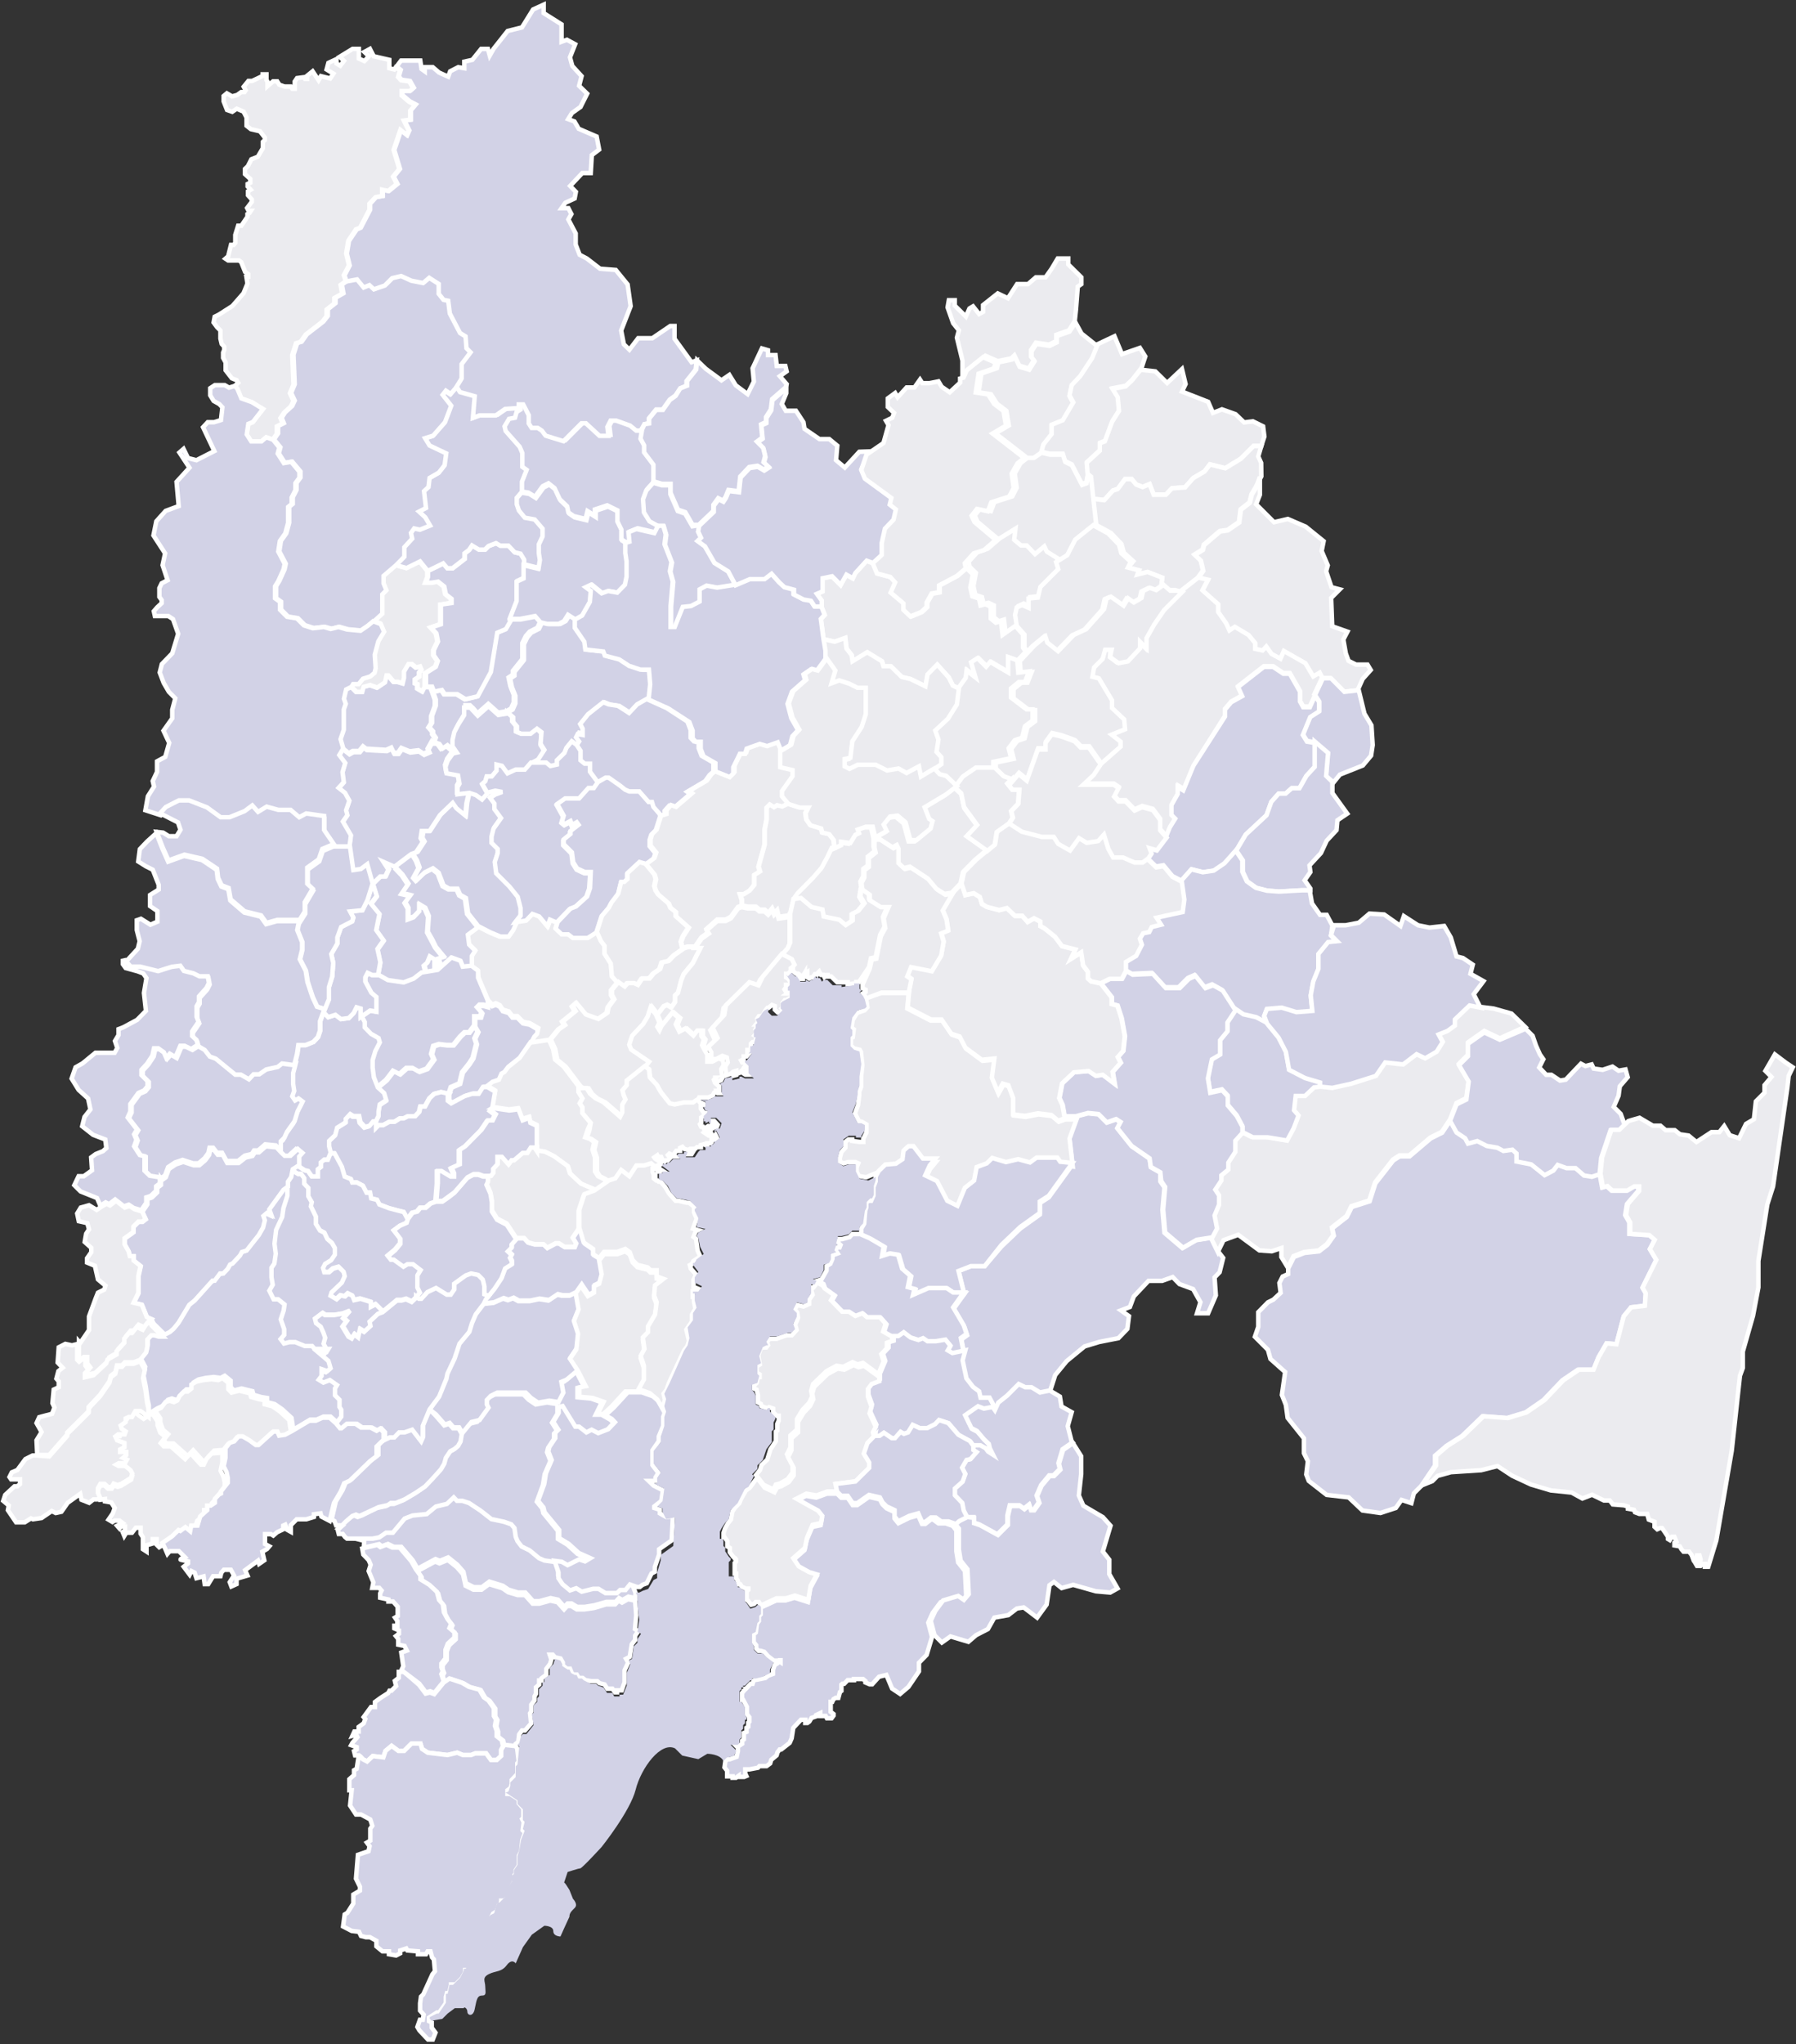 <svg id="Capa_1" data-name="Capa 1" xmlns="http://www.w3.org/2000/svg" viewBox="0 0 100.3 114.11">
   <rect x="0" y="0" width="100.3" height="114.11" fill="#333333" stroke="none"/>
   <defs>
      <style>.cls-1{fill: #ebebef;;stroke:#fff;stroke-miterlimit:3.86;stroke-width:0.25px;}</style>
   </defs>
   <path name="XXXX" id="path6694" class="cls-1" d="M188.11,233.9l-.05-.37.16-.3,0-.41.25-.18v-.5l.38-.3-.06-.28,0-.45-.14-.6-.38,0-.46.16.07.2-.2.09-.28.46-.52-.07,0,.19-.36.17h-.14l-.25.53-.32.59-.48.55-.86.87-.21.3.42-.06.59.5.61.14.07.39.87.18.36.3.39-.26v-.38l.32-.16.34-.42-.23-.39.07-.45Z" transform="translate(-140.01 -184.32)" ></path>
   <path name="Cachipay" data-id="483" id="path6696-9" class="cls-1" d="M166.53,241.58l-.29.39-.26,0-.25.24-.38.47H165l-.43-.05-.31.1-.12.45.13.3-.38.52-.44.16-.35-.2h-.35l-.38.34-.36-.18-.39.51-.53.44.35.32.12.39-.36.24-.07.41,0,.23-.15.31v.32l.15-.15h.25l.35-.19.29,0,.3-.19.21,0,.24-.12.4,0,.23-.24.07-.3h.25l.26-.47.26-.24.38-.1.43.1.13-.39.48-.21.15-.62.39-.49.2-.31.2-.79-.1-.3.18-.38-.18-.31Z" transform="translate(-140.01 -184.32)" style="fill: rgb(210, 210, 230);"></path>
   <path name="Zipacón" data-id="588" scale="10" move="10" id="path3065" class="cls-1" d="M167.29,245l.29-.22.35-.12.15-.34.16-.09.21-.28.64-.51.62-.89.14-.27.15-.16.07-.32-.48-.28-.37-.07-.32-.32h-.27l-.21-.26-.33-.1-.17-.25-.22-.11-.2.08-.23-.24,0,.3-.25-.07h-.18l-.14.14.25.28-.07.23h-.33v.5l.18.31-.18.38.1.3-.2.79-.2.31-.39.49-.15.62-.48.21-.13.39v.32l.19.14.74-.4.42-.13h.37l.24-.38.25,0Z" transform="translate(-140.01 -184.32)" style="fill: rgb(210, 210, 230);"></path>
   <path name="XXXX" id="path6700" class="cls-1" d="M174,250.34l-.28-.21-.31-.15-.17-.26,0-.78-.14-.44.1-.43-.26-.18-.25-.08.14-.42L173,247l-.46-.54,0-.32-.15-.23.15-.27-.22-.36,0-.32-.84-1.11-.47-.38-.11-.59-.25-.55-1,.15-.62.89-.64.51-.21.28-.16.09-.15.34-.35.12-.29.22.43.26-.16.92.94.14.51-.07.23.6.38-.12.06.28.36.17,0,1.45.49.08.5.25.76.55.13.41.61.57.85.36.68-.47Z" transform="translate(-140.01 -184.32)" ></path>
   <path name="Gutiérrez" data-id="518" scale="5" move="10" id="path2869" class="cls-1" d="M180.76,282.53h-.12l-.12.1-.05.35.15.19,0,.31.3,0,0,.08.19,0,.15-.11,0,.06h.31l.12-.05-.06-.13v-.24l.11,0,.13,0,.47-.09.08-.09h.4l.2-.15.06-.2.3-.25.05-.17.12-.16.09,0,.47-.37.11-.25.09-.58.43-.46.19,0,.05,0v.18l.12,0,.11-.08.12-.2.26-.09,0-.07.23-.11,0,.16.3,0,.07.13.26,0,.11-.15V280l-.16-.12,0-.56.09,0,.07-.15.12-.07.06,0,.09,0,.09-.33.08-.06,0-.35.06-.05.1,0,.19-.2.35,0,0-.06h.51l.13.11v.08l.23.1.15,0,.38-.42.41-.1.32.76.45.3.46-.39.59-.87,0-.48.43-.44.3-1-.21-.8.25-.55.44-.59.84-.25.32.22.27-.32-.07-1.39-.38-.48-.1-.62,0-1.17-.2-.25-.39-.14h-.41l-.3-.22H192l-.32.25-.18,0-.21-.48-.5.14-.61.3-.21-.26,0-.36-.45-.21-.23-.23-.14-.27-.61-.14-.66.46-.25,0-.28-.41-.36,0-.23-.23-.57,0-.6.22-.57-.1-.55.28,1.21.67.23.29-.07.4-.47.1-.31.72-.12.57-.65.57.31.46.58.32.43.13-.35.64-.13.78-.75-.24-.5.15h-.52l-.87.4v.38l-.1.1,0,.27-.11.15-.06.49-.12.1v.44l.14.17,0,.18.13.13.12,0,.2.06.21.24.32.25.14,0,.1,0,.14.09V277l-.07,0-.1.17-.16.1-.09.27,0,.13,0,.09-.27.1-.16.13-.5.1-.06,0-.1.06-.05.16h-.11l-.27.29-.15,0,0,0,.05,0,0,.1-.11.13,0,.39.07,0,.2.38V280l.14.18,0,.25-.06.05,0,.23-.1.06V281l-.15.06,0,.36-.09.07v.17l-.21.14-.11,0,0,0,.08.08,0,.08v.11l-.07.32Z" transform="translate(-140.01 -184.32)" style="fill: rgb(210, 210, 230);"></path>
   <path name="Fómeque" data-id="500" scale="4.7" move="10" id="path6703" class="cls-1" d="M200.11,246.7l-.39,1.07.18,1.56-1.32,1.83-.5.32v.64l-1.09.78-1.05,1L195,255l-.77,0-.69.27.32,1.28-.59.83.59,1,.16.48-.32.23.15.76-.15.56.21,1,.37.48.34.25.08.35h.5l.25.46.13.17.19-.42.5-.4.64-.64.37.18h.35l.47.29.54-.11.3-.94.64-.78,1-.82.82-.25,1.07-.21.5-.52.09-.71-.45-.32.5-.19.22-.59.82-.87h.76l.59-.21.38.39.76.28.41.73-.19.62.62,0,.43-1-.07-1,.28-.29.2-.8-.25-.32-.39-.81-.88.14-.76.44-1-.85-.11-1.28.11-1.26-.23-.33,0-.49-.53-.3-.07-.48-1-.69-.8-1,.18-.34-.25-.16-.52.18-.46-.46-.59-.06-.68.18Z" transform="translate(-140.01 -184.32)" style="fill: rgb(210, 210, 230);"></path>
   <path name="XXXX" id="path2851-3" class="cls-1" d="M188.37,240l.88-.25,1.51,0-.08.87,1.3.67h.65l.54.79.47.16.32.62.92.68.7-.07-.14,1.07.34.81.27-.48.31.09.27.72,0,.91.66.08.72-.14.75.09.38.32.37-.13.62,0-.39,1.07.18,1.56h0l-.68-.07-.16-.23-1.16,0-.37.27-.66-.18-.68.16-.77-.23-.3.3-.57.21-.14.75-.52.41-.41,1-.57-.28-.57-1.1-.66-.32.25-.55.32-.39-.7,0-.53-.69-.27,0-.28.25-.06.48-.37.25-.59.05-.37.36-.06-.13-.66.28-.4-.07-.13-.24,0-.24.09-.23-.16-.07h-.41l-.25.07-.21-.1v-.2l.09-.33.22-.24v-.33l.17-.13.21,0,0,.08.44.06h.06l.12,0,0-.18.18-.35v-.45l-.28-.16-.13,0-.23-.46.17-.47.06-.51,0-.21.11-.29v-.57l.07-.63-.08-.75-.07-.12-.32-.07-.17-.16,0-.41.1-.05.06-.45-.12-.09.06-.43.25-.4.41-.14.16-.17Z" transform="translate(-140.01 -184.32)" ></path>
   <path name="Choachi" data-id="491" id="path6706" class="cls-1" d="M193.89,256.51l-.59,0-.37-.25h-1l-.87.38.08-.33-.37-.1.13-.64-.45-.39-.23-.78-.45-.07-.44.14.09-.53-.77-.45-.54-.24,0-.35.16-.27.06-.73.06-.18v-.25l.11-.12h.16l.13-.29,0-.47.12-.32V250l.17-.31.37-.36.59-.05.37-.25.06-.48.28-.25.27,0,.53.69.7,0-.32.39-.25.55.66.32.57,1.1.57.28.41-1,.52-.41.14-.75.57-.21.3-.3.77.23.68-.16.66.18.37-.27,1.16,0,.16.23.68.07-1.32,1.83-.5.32v.64l-1.09.78-1.05,1L195,255l-.77,0-.69.27.32,1.28Z" transform="translate(-140.01 -184.32)" style="fill: rgb(210, 210, 230);"></path>
   <path name="Ubaque" data-id="577" id="path6708" class="cls-1" d="M193.88,259.77l-.72.15-.26-.15.15-.26-.28-.34-.54.09-.46,0-.25-.17-.26.1-.44-.14-.38-.29-.3.21h-.26l-.5-.28.14-.44-.32-.36-.72,0-.26-.22-.39.15-.36-.24-.38,0-.62-.64.16-.29-.53-.38L186,256l-.33-.19.22-.07.28-.49V255l.21-.13.12-.28v-.19l.29-.11-.11-.16.05-.18.17,0,.05-.13-.14-.13.07-.2.16,0,.41-.11.16-.17.12,0,.32,0,.54.24.77.45-.09.53.44-.14.45.07.23.78.45.39-.13.64.37.1-.08.33.87-.38h1l.37.25.59,0-.59.83.59,1,.16.48-.32.23.15.76Z" transform="translate(-140.01 -184.32)" style="fill: rgb(210, 210, 230);"></path>
   <path name="XXXX" id="path2857" class="cls-1" d="M182.5,262.69l-.16-.08v-.41l-.08-.31-.13-.05v-.2l.14-.12.07-.33.09,0,0-.15-.16-.09v-.35l.17-.11-.09-.5.13-.4.14-.05.18,0,.1-.13-.06-.17.14-.18.38,0,.57-.2.3,0,.27-.3-.08-.29.16-.39-.05-.3-.14-.15.15-.26.34.08.32-.14,0-.24.19-.27-.06-.22,0-.19h.11l.21-.28.32.18.08.14.53.38-.16.29.62.64.38,0,.36.24.39-.15.26.22.72,0,.32.36-.14.44.5.28,0,.26-.29.09v.3l-.31.33.13.41-.3.71-.86-.63-.3.08-.28-.12-.52.26-.37-.06-.56.3-.75.72-.11.38.06.31-.18.37-.36.38-.31.51,0,.59-.37.33,0,.67-.19.38.31.59,0,.43-.27.37-.43.24-.23.06-.14.27-.54-.25-.43-.55.23-.29.08-.27.32-.3.17-.56.31-.47v-.53l.08-.06,0-.37.08-.19v-.27l-.11,0-.2-.19,0-.21-.23-.08-.09.06-.33-.11Z" transform="translate(-140.01 -184.32)" ></path>
   <path name="Caqueza" data-id="486" scale="7.4" move="10" id="path6711" class="cls-1" d="M195.48,262.9,195,263l-.33-.13-.72.5.19.41.16.31.31.16.38.45.28.27.06.25.18.36-.28-.18-.14-.19-.29-.16-.41,0-.2-.27-.64-.35-.56-.65-.52-.17-.22.23-.44.22-.42,0-.39-.18-.26.42-.23.08-.19-.11-.31.35-.18,0-.44-.3-.24.17h-.28l-.08-.33.16-.31-.35-.75.11-.38-.2-.56v-.42l.21-.28.43-.16V261l.3-.71-.13-.41.31-.33v-.3l.29-.09,0-.26h.26l.3-.21.38.29.44.14.26-.1.25.17.46,0,.54-.09.28.34-.15.26.26.15.72-.15-.15.56.21,1,.37.48.34.25.08.35h.5l.25.46Z" transform="translate(-140.01 -184.32)" style="fill: rgb(210, 210, 230);"></path>
   <path name="XXXX" id="path2861" class="cls-1" d="M188.87,264.46l-.4.41-.2.59.3.49,0,.3-.77.76-1.11.14.09.43-.57,0-.6.22-.57-.1-.55.28.75.42.46.25.23.29-.07.4-.47.1-.31.72-.12.57-.65.57.31.46.58.32.43.13-.35.64-.13.78-.75-.24-.5.15h-.52l-.87.4-.12-.19h-.18l-.08.1-.17.05-.17-.22-.08-.05,0-.47.09-.09V273l-.14,0-.22-.1-.09-.14-.09,0-.06-.23-.08-.1,0-.27-.08,0,0-.3v-.29l.07-.07,0-.07H181l.07,0v-.12l-.11-.08,0,0-.19-.26,0-.24-.14-.08,0-.3-.15-.21-.06,0v-.25l0,0,.08-.24.15-.28.18-.23.08-.44.15-.22.24-.25.07-.19.29-.51.22-.16.41-.55.43.55.54.25.14-.27.23-.06.43-.24.27-.37,0-.43-.31-.59.19-.38,0-.67.37-.33,0-.59.31-.51.36-.38.18-.37-.06-.31.11-.38.75-.72.56-.3.37.06.52-.26.28.12.3-.08.86.63v.23l-.43.16-.21.28v.42l.2.56-.11.38.35.75-.16.31.08.33Z" transform="translate(-140.01 -184.32)" ></path>
   <path name="Quetame" data-id="546" scale="8" move="10" id="path2863" class="cls-1" d="M199.9,264.84l-.55.38-.23.77.08.33-.36.36h-.24l-.45.54-.25.58.13.38-.29.41h-.18l-.09-.28-.28.22-.25-.18-.54,0-.13.56,0,.5-.56.56-1-.55-.33-.11,0-.3H194l-.19-.37-.08-.42-.41-.43,0-.38.43-.38.15-.43-.18-.35.25-.43.22-.05.34-.39-.18-.12V265l.41,0,.29.16.14.19.28.18-.18-.36-.06-.25-.28-.27-.38-.45-.31-.16-.35-.72.72-.5.33.13.48-.09.13.18.19-.42.5-.4.64-.64.37.18h.35l.47.29.54-.11.57.34.09.55.57.32-.22.78.22.87Z" transform="translate(-140.01 -184.32)" style="fill: rgb(210, 210, 230);"></path>
   <path name="Guayabetal" data-id="517" scale="7.6" move="10" id="path2865" class="cls-1" d="M194,269l-.44.22-.2.18.2.25,0,1.17.1.62.38.48.07,1.39-.27.32-.32-.22-.84.25-.44.59-.25.55.21.8.41.41.48-.34,1,.3.43-.37.66-.34.36-.64.78-.14.48-.37.38-.06.75.57.53-.73.16-1.08.25-.18.43.34.64-.18,1.27.36.8.07.41-.23-.46-.8v-.8l-.36-.46.43-1.44-.43-.48-1.09-.64-.25-.57.13-1.19,0-1-.46-.73-.55.38-.23.77.08.33-.36.36h-.24l-.45.54-.25.58.13.38-.29.41h-.18l-.09-.28-.28.22-.25-.18-.54,0-.13.56,0,.5-.56.56-1-.55-.33-.11,0-.3Z" transform="translate(-140.01 -184.32)" style="fill: rgb(210, 210, 230);"></path>
   <path name="Fosca" data-id="501" scale="8.3" move="10" id="path2867" class="cls-1" d="M193.37,269.39l-.39-.14h-.41l-.3-.22H192l-.32.25-.18,0-.21-.48-.5.14-.61.3-.21-.26,0-.36-.45-.21-.23-.23-.14-.27-.61-.14-.66.46-.25,0-.28-.41-.36,0-.23-.23-.09-.43,1.11-.14.77-.76,0-.3-.3-.49.2-.59.4-.41h.28l.24-.17.44.3.18,0,.31-.35.19.11.23-.08.26-.42.39.18.42,0,.44-.22.22-.23.52.17.56.65.64.35.2.27v.23l.18.12-.34.39-.22.05-.25.43.18.35-.15.43-.43.38,0,.38.41.43.08.42.19.37-.44.22-.2.18Z" transform="translate(-140.01 -184.32)" style="fill: rgb(210, 210, 230);"></path>
   <path name="XXXX" id="path6717" class="cls-1" d="M169.71,242.51l1-.15.46-.57.34-.23-.12-.21.71-.57-.16-.27.2-.18.53.64.7.25.51-.35.06-.32.32-.43-.13-.25v-.28l.36-.43-.3-.34-.06-.71-.35-.55,0-.44-.2-.27-.23-.51-.48.3H172l-.26-.2h-.36l-.34-.32.11-.37-.38-.16-.14.37-.46-.55-.38-.14-.35.37-.59.09-.23.52-.25.35-.47,0-.55-.23-.68-.35-.57.42.07.55.34.34-.19.3v.59l.35.26.06.41.54,1.27.23.24.2-.08.22.11.17.25.33.1.21.26h.27l.32.32.37.07.48.28-.07.32-.15.16-.14.27Z" transform="translate(-140.01 -184.32)" ></path>
   <path name="Albán" data-id="475" scale="10" move="10" id="path6719" class="cls-1" d="M166.66,236.06l-.57-.72-.12-.85-.32-.18-.15-.34-.46,0-.32-.18-.27-.71-.32-.25-.46.23-.45.43-.14-.16.3-.55-.14-.39L163,232l-.93.7.42.44.33.5-.36.53.47.11-.29.39.18.32,0,.6.32-.12.32-.34,0-.32.3.18.2.46-.06.87.27.48.18.37.43.52-.29.09.09.25-.27.28v-.5l-.26-.16-.15.36-.19.16.11.45.65-.11.77-.69.5.18.13.33.49-.05v-.59l.19-.3-.34-.34-.07-.55.57-.42Z" transform="translate(-140.01 -184.32)" style="fill: rgb(210, 210, 230);"></path>
   <path name="Guayabal de Síquima" data-id="516" scale="9" move="10" id="path6721" class="cls-1" d="M162.08,232.68l-.62-.27.28.43-.18.39-.28,0-.45.45.22.7-.33.43.48.58-.18.9.41.57-.34.48.16.74-.13.72.53.3.88.13.56-.21.42-.34.27,0-.11-.45.19-.16.15-.36.26.16v.5l.27-.28-.09-.25.29-.09-.43-.52-.45-.85.06-.87-.2-.46-.3-.18,0,.32-.32.34-.32.12,0-.6-.18-.32.29-.39-.47-.11.36-.53-.33-.5-.42-.44" transform="translate(-140.01 -184.32)" style="fill: rgb(210, 210, 230);"></path>
   <path name="Sasaima" data-id="555" scale="8" move="10" id="path6723" class="cls-1" d="M168.84,235.73l.28-.36v-.43l-.16-.63-.46-.57-.74-.73-.08-.64.16-.49,0-.24-.34-.34,0-.35.11-.44.42-.59-.37-.5v-.31l-.24-.32.29-.18.39-.15-.4-.07-.44.11-.3.34-.35-.25-.36-.12-.15.65-.07.69-.49-.4-.21-.3-.71.68-.58.89h-.38l-.06.4.12.21-.38.58-.27.1.23.38.14.39-.3.55.14.16.45-.43.46-.23.32.25.27.71.32.18.46,0,.15.34.32.18.12.85.57.72.68.35.55.23.47,0,.25-.35.23-.52Z" transform="translate(-140.01 -184.32)" style="fill: rgb(210, 210, 230);"></path>
   <path name="Villeta" data-id="585" scale="8" move="10" id="path6725" class="cls-1" d="M166.19,228.47l-.66.08,0-.4.11-.19-.08-.46-.64-.12-.06-.36.12-.35.29-.4-.37-.33-.27.18-.18-.25-.29-.1-.23.41.07.15-.3.13-.29-.19-.48.06-.47-.19-.19.27-.23,0-.14-.29-.29.13-1.12-.06-.17-.14-.21.26-.36,0-.22.12-.37-.29-.22.37.33.44-.15.51.07.56-.29.32.36.28.24.44-.18.53.07.27-.25.36.45.77-.08.62.19,1.34.42-.06.36-.27.3,1.08.46-.45.28,0,.18-.39-.28-.43.62.27.93-.7.27-.1.38-.58-.12-.21.06-.4H164l.58-.89.71-.68.21.3.49.4.07-.69.15-.65Z" transform="translate(-140.01 -184.32)" style="fill: rgb(210, 210, 230);"></path>
   <path name="Quebradanegra" data-id="545" scale="8.5" move="10" id="path6727" class="cls-1" d="M164.2,225.77l.09-.25-.15-.21v-.14l-.21-.24.15-.24v-.39l.21-.57,0-.34-.15-.43-.11-.28-.34,0-.12.24-.27-.16,0-.24-.13-.05v-.22l.23-.15,0-.23.12-.16-.08-.18-.22.06-.23-.19-.2,0-.25.42,0,.35-.07.3-.27-.08-.22,0-.31-.36h-.1l-.09.39-.43.29-.39-.14-.37.1-.08.28-.32,0-.31-.32-.3.15-.12.52.1.28-.11.31,0,1.14-.18.52.15.52.37.29.22-.12.36,0,.21-.26.17.13,1.12.07.29-.13.14.29.23,0,.19-.27.47.19.48-.06.29.19.3-.13-.07-.15.23-.41Z" transform="translate(-140.01 -184.32)" style="fill: rgb(210, 210, 230);"></path>
   <path name="XXXX" id="path6729" class="cls-1" d="M163.76,221.89l.55-.35.11-.32-.22-.32,0-.29.23-.48-.09-.46-.3-.32.55-.19,0-.52,0-.57.6-.09,0-.23-.32-.26-.09-.43-.34-.27-.37.06h-.32l.12-.32,0-.34-.43-.53-.75.37-.66-.18-.69.59,0,.41.16.39-.23.23v1.08l-.45.41.43.16.18.43-.32.53-.2.75.05.75-.06.26-.24.2-.41.13-.24.3-.31,0-.09.15.31.32.32,0,.08-.28.37-.1.39.14.43-.29.09-.39h.1l.31.36.22,0,.27.08.07-.3,0-.35.25-.42.2,0,.23.19.22-.06.08.18-.12.16,0,.23-.23.15v.22l.13.05,0,.24.27.16.12-.24,0-.76Z" transform="translate(-140.01 -184.32)" ></path>
   <path name="Nimaima" data-id="535" scale="10.6" move="10" id="path6731" class="cls-1" d="M170.19,219l-.17.36-.43.22-.22.25-.19.39,0,.42,0,.47-.53.66,0,.21-.24.16.1.48.19.48,0,.43-.15.34-.28.16-.44.07-.55-.49-.6.53-.25-.29-.17-.16H166v.42l-.33.53-.22.42-.1.44v.35l.24.35-.22.05-.37-.33-.27.18-.18-.25-.29-.1.09-.25-.15-.21v-.14l-.21-.24.15-.24v-.39l.21-.57,0-.34-.15-.43.44-.09.16.23.7,0,.46.28.68-.16.73-1.35.25-1.33.11-.87.48-.2.32-.55.55,0,.84-.16.3.35Z" transform="translate(-140.01 -184.32)" style="fill: rgb(210, 210, 230);"></path>
   <path name="Nocaima" data-id="536" scale="" move="10" id="path6733" class="cls-1" d="M168.3,224.06l.31.27v.26l.21.25,0,.31.24.1h.52L170,225l.25.26-.05.65.21.34-.35.54-.42.22-.31.37-.51,0-.46.21-.31-.42-.3-.07v.28l-.27.32-.28,0-.08.27-.17.15.28.49-.3.34-.35-.25-.36-.12-.66.08,0-.4.11-.19-.08-.46-.64-.12-.06-.36.12-.35.29-.4.22-.05-.24-.35v-.35l.1-.44.22-.42.33-.53v-.42h.34l.42.45.6-.53.55.49.44-.07Z" transform="translate(-140.01 -184.32)" style="fill: rgb(210, 210, 230);"></path>
   <path name="Vergara" data-id="581" id="path6735" class="cls-1" d="M176.2,223.35l-.53.3-.45.48-.62-.4-.52-.08-.3-.12-.46.39-.39.28-.44.55.14.26v.26l-.28-.05-.09.18.17.23-.21.32-.27-.2-.3.37-.11.29-.42.4,0,.24-.36.08-.24-.19-.88,0,.42-.22.35-.54-.21-.34.05-.65L170,225l-.36.28h-.52l-.24-.1,0-.31-.21-.25v-.26l-.31-.27.28-.16.15-.34,0-.43-.19-.48-.1-.48.24-.16,0-.21.53-.66,0-.47,0-.42.19-.39.22-.25.43-.22.17-.36.38.09.64,0,.3-.16.22-.35.44.28,0,.46.53.77.06.44,1,.11.09.23.8.21.54.36.64.21.48,0,.07.82-.09.85Z" transform="translate(-140.01 -184.32)" style="fill: rgb(210, 210, 230);"></path>
   <path name="Supatá" data-id="564" scale="8.5" move="10" id="path6737" class="cls-1" d="M179.93,227.33l-.3.26-.24.34-1,.59.17.12-.89.76-.29-.1-.25.28,0,.22-.3.09-.35-.4-.08-.27-.19,0-.52-.59h-.56l-.23-.1-.29-.23-.63-.44h-.23l-.43.25-.43-.58,0-.45-.3,0-.23-.19,0-.53-.22-.33.21-.32-.17-.23.09-.18.28.05V225l-.14-.26.44-.55.85-.67.3.12.52.08.62.4.45-.48.53-.3,1.11.5,1.17.76.18.48v.43l.18.19.27,0,0,.39.16.42.66.38,0,.46Z" transform="translate(-140.01 -184.32)" style="fill: rgb(210, 210, 230);"></path>
   <path name="La Vega" data-id="525" scale="7" move="10" id="path6739" class="cls-1" d="M173.37,228.05l-.23.33-.3,0-.52.58-.78,0-.44.31.36.65-.1.34.16.13.32-.17.09.22.26-.15.1.14-.45.35v.16l-.38.31,0,.26.46.46.07.55.22.35.43.2.33,0-.06.86-.16.46-.62.56-.31.12-.72.75-.38-.16-.14.37-.46-.55-.38-.14-.35.37-.59.09.28-.36v-.43l-.16-.63-.46-.57-.74-.74-.08-.63.16-.49,0-.24-.34-.34,0-.35.11-.44.42-.59-.37-.5v-.31l-.24-.32.29-.19.39-.14-.4-.07-.44.11-.28-.49.17-.15.08-.27.28,0,.27-.32V227l.3.07.31.42.46-.21.51,0,.34-.39h.85l.24.19.36-.08,0-.24.42-.41.11-.28.3-.37.27.2.22.33,0,.53.23.19.3,0,0,.45.43.58Z" transform="translate(-140.01 -184.32)" style="fill: rgb(210, 210, 230);"></path>
   <path name="San Francisco" data-id="553" scale="7" move="10" id="path6741" class="cls-1" d="M176.88,229.89l-.25.78-.25.25-.09.28,0,.36.32.39-.1.3-.47.35-.34-.1-.67.62,0,.33-.18.16-.17,0-.16.65-.38.5-.16.3-.38.42-.29.9-.48.3H172l-.26-.2h-.36l-.34-.32.11-.37.72-.75.31-.12.62-.56.16-.46L173,233l-.33,0-.43-.2-.22-.35-.07-.55-.46-.46,0-.26.38-.31v-.16l.45-.35-.1-.14-.26.15-.09-.22-.32.17-.16-.13.1-.34-.36-.65.44-.31.78,0,.52-.58.3,0,.23-.33.43-.25H174l.63.44.29.23.23.1h.56l.52.59.19,0,.08.27.35.4Z" transform="translate(-140.01 -184.32)" style="fill: rgb(210, 210, 230);"></path>
   <path name="XXXX" id="path6743" class="cls-1" d="M184,229.2l-.32.16-.29-.07-.17.11-.24-.15-.17.17,0,.66-.11.57v.83l-.34,1.23.08.27-.32.2,0,.55-.26.32-.34.21h-.19l.1.3,0,.32-.2.06-.41.56-.29.15-.47,0-.59.52.12.18-.41.29-.36.52h-.43l-.26.08-.08-.33.12-.32.31-.48-.71-.63,0-.23-.3-.24-.1-.24-.58-.5-.14-.21-.08-.26.08-.39-.07-.25-.49-.6.47-.35.1-.3-.32-.39,0-.36.09-.28.25-.25.25-.78.3-.09,0-.21.25-.29.29.1.89-.76-.17-.12,1-.59.24-.34.3-.26.8.32.2-.2,0-.35.37-.75.29,0,.09-.29.73-.26.41.12.59-.21.19.46,0,.94.69.16,0,.34-.59.83,0,.29.36.43Z" transform="translate(-140.01 -184.32)" ></path>
   <path name="XXXX" id="path6745" class="cls-1" d="M178.15,237.28l-.54.38-.31.32-.36.08-.12.37-.35.24-.24.29h-.41l-.24.36-.22-.1H175l-.17.19-.35-.25-.3-.34-.06-.71-.35-.55,0-.44-.2-.27-.23-.51.29-.9L174,235l.16-.3.38-.5.16-.65.17,0,.18-.16,0-.33.67-.62.34.1.49.6.07.25-.08.39.08.26.14.21.58.5.1.24.3.24,0,.23.71.63-.31.48-.12.32.08.33Z" transform="translate(-140.01 -184.32)" ></path>
   <path name="XXXX" id="path6747" class="cls-1" d="M178.84,237.21h.3l-.43.85-.51.62-.13.32-.19.72-.16.15,0,.36-.21.31-.24-.14-.19.08-.34.45-.3-.38-.16.49-.25.42-.62.66-.16.5.11.27,1,.68-.23.29-1,.8,0,.26-.24.28.06.25.11.26-.18.3,0,.43-.12.24-.45-.4-.49-.42-.43-.21-.31-.26-.19-.31-.29,0-.16-.11-.84-1.11-.47-.38-.11-.59-.25-.55.46-.57.34-.23-.12-.2.71-.58-.16-.27.2-.18.53.64.7.25.51-.35.06-.32.32-.43-.13-.25v-.28l.36-.43.35.25.17-.19h.35l.22.1.24-.36h.41l.24-.29.35-.24.12-.37.36-.08.31-.32.54-.38.26-.08Z" transform="translate(-140.01 -184.32)" ></path>
   <path name="XXXX" id="path6749" class="cls-1" d="M184.12,235.31v.1l-.62.09-.09-.38-.16.17-.12-.27-.21.26-.2-.18h-.29l-.2-.17-.45,0-.33-.07,0-.32-.1-.3h.19l.34-.21.26-.32,0-.55.32-.2-.08-.27.34-1.23v-.83l.11-.57,0-.66.17-.17.24.15.17-.11.29.07.32-.16.62.2h.5l-.16.32.05.35.22.32.6.18.06.23.39.09.25.32.05.46h-.14l-.25.53-.32.59-.48.55-.86.87-.21.3-.18.8Z" transform="translate(-140.01 -184.32)" ></path>
   <path name="XXXX" id="path6751" class="cls-1" d="M179.43,242.91l-.12-.23.1-.33-.14-.18,0-.31-.23,0-.22.28-.44-.4-.34.18-.19-.41.15-.36-.35-.3-.61.75-.11.24-.12-.19.12-.23-.2-.46.34-.45.19-.08.24.14.21-.31,0-.36.16-.15.19-.72.13-.32.51-.62.43-.85h-.3l.36-.52.41-.29-.12-.18.59-.52.47,0,.29-.15.41-.56.2-.06.33.07.45,0,.2.17h.29l.2.18.21-.26.12.27.16-.17.09.38.62-.09,0,1.52-.14.32-.42.47L182.47,239l-.23.47-.51-.17-1.31,1.29-.09.53-.65.71.27.58-.52.5Z" transform="translate(-140.01 -184.32)" ></path>
   <path name="XXXX" id="path6753" class="cls-1" d="M179,245.72l-.27.18-.5,0-.52.11-.28-.06-.49-.62-.24-.42-.38-.41-.05-.46-.24-.16.23-.29-1-.68-.11-.27.16-.5.62-.66.25-.42.16-.49.3.38.2.46-.12.23.12.19.11-.24.61-.75.35.3-.16.36.2.41.34-.18.44.4.22-.28.23,0,0,.31.14.18-.1.33.12.23.17.29,0,.39h.28l.34-.18.25.09.05.28-.14.23.06.49-.08.14-.19.07-.13-.09,0-.13H180l-.12.12.06.17.23.19v.25l-.08,0,.1.13-.11,0-.12-.08-.07.06-.07.15-.25.11h-.41l-.1,0Z" transform="translate(-140.01 -184.32)" ></path>
   <path name="XXXX" id="path6755" class="cls-1" d="M179,245.72l.08.12.21.1V246l-.14,0v.21l.17.24.08,0,0,.09-.23.16V247l-.07.08.06.13.1,0,.06.12.21-.13.06.09.11-.12h.09v-.28h.1l.2.22-.05.12h-.1l-.2.11h-.09l.05.17-.12,0-.15-.08-.11.1.27.18h.31l.06-.05.09.18-.13.1-.17,0,0,.14-.06.06h-.18v.11l-.08,0-.09-.06-.19.05,0,.12-.22,0-.14.13-.16.26-.22,0,.07-.13.11,0,.06-.17h-.1l-.1.06-.22-.05-.11-.12-.13.06v.16l-.21,0-.15.21.1.11-.19,0v-.09l-.15-.07-.08.08.12.17-.12.13-.14,0-.05.07-.1-.07-.09-.2h-.16l-.05-.09-.17.12.05.07.31.2v.11l-.15.06.06.08,0,.1.14.09-.1,0v.08h-.13l0-.09-.27-.23-.39.12-.43,0-.39.6-.46-.35-.33.47-.35.11-.28-.21-.31-.15-.17-.26,0-.78-.15-.44.1-.43-.26-.18-.25-.08.14-.42L173,247l-.46-.54,0-.32-.15-.23.15-.27-.22-.36,0-.32.16.1.29,0,.19.31.31.26.43.21.94.82.12-.24,0-.43.18-.3-.11-.26-.06-.25.24-.28,0-.26,1-.8.24.16.05.46.38.41.24.42.49.62.28.06.52-.11.5,0,.28-.18Z" transform="translate(-140.01 -184.32)" ></path>
   <path name="San Bernardo" data-id="551" scale="6" move="10" id="path3023" class="cls-1" d="M175.48,273.67l-.4-.08-.33.19-.19-.11-.2.21-.5,0-.67.2-.54.08-.43,0-.31-.19h-.22l-.18.19-.36-.4-.41-.09-.62.17h-.36l-.43-.48-.41,0-.53-.16-.32-.22-.75-.23-.42.31h-.45l-.44-.22-.14-.64-.34-.39-.51-.41-.47.19-.24-.1-1,.54.25.34v.21l.5.31.42.39.12.45.21.24.06.45.2.37.21.27-.1.24.28.24,0,.29-.37.34-.13.34,0,.48-.23.29,0,.22.08.21-.08.16.13.41.33-.23.71.24.37.22.59.16.25.43.25.17.31.43,0,.44.12.2-.06.35.1.29,0,.29.28.22.07.33.63.07v-.22l.14-.11.05-.42.16-.22.17,0,.34-.39-.06-.57.07-.11v-.37l.18-.24v-.22l.08-.15v-.36l.18-.15,0-.23h.13v-.12l.27-.2,0-.33.21-.28.07-.24-.09-.27h.17l.13.15.3.06.13.23,0,.16.22.18.18,0,.11.27.1.06h.17l.11.19.22,0,.15.12.33.06.34,0,.12.11.28.07.15.24.29,0,.14.2h.12l0-.11h.26l.16-.45,0-.67.2-.43-.12-.21.21-.11.11-.7.19-.24v-.24l.17-.25-.18-.12.07-.77-.06-.79Z" transform="translate(-140.01 -184.32)" style="fill: rgb(210, 210, 230);"></path>
   <path name="Arbelaez" data-id="478" scale="5.5" move="10" id="path3025" class="cls-1" d="M160.33,270.71l.85-.19.16.12.34-.13.33.16.41,0,.64.75.27.47,1-.54.24.1.47-.19.51.41.34.39.14.64.44.22h.45l.42-.31.75.23.32.22.53.16.41,0,.43.48h.36l.62-.17.41.09.36.4.18-.19h.22l.31.19.43,0,.54-.09.67-.19.51,0,.19-.21.19.11.33-.19.4.08,0-.3-.12-.3.18-.18-.39-.14-.25.31h-.3l-.17.17h-.65l-.39-.24h-.29l-.64.16-.31-.19-.35.12-.42-.35-.22-.33v-.32l-.21-.65-.51-.07-.3-.13-.52-.43-.45-.22-.23-.3-.1-.24-.07-.49-.18-.21-.4-.14-.71-.15-.6-.47-.65-.43-.37-.12h-.3l-.18-.19-.38.36-.62.15-.51.42-.79.08-.44.17-.66.79-.38,0-.38.26-.37.07-1.44,0,.31.18.61.15Z" transform="translate(-140.01 -184.32)" style="fill: rgb(210, 210, 230);"></path>
   <path name="Fusagasuga" data-id="504" scale="5" move="10" id="path3027" class="cls-1" d="M159.39,270.21l1.43,0,.37-.07.38-.26.38,0,.66-.79.44-.17.79-.08.51-.42.62-.15.38-.36.18.19h.3l.37.12.65.43.6.47.71.15.4.14.18.21.07.49.1.24.23.3.45.22.52.43.3.13.5.07h0l.4.05.33.19.64-.32.33.11.3-.18-.65-.29-.56-.51-.53-.32v-.45l-.82-1-.06-.26-.3-.37.34-.93.1-.61.32-.74-.19-.48.06-.25.33-.49,0-.3.17-.17-.28-.44.3-.5,0-.33.22-.05.71,1.15h.21l.41.32.29-.15.37.19.56-.22.37-.39-.17-.18-.51-.29-.32,0,.34-.69-.61-.21-.75-.07,0-.52.37-.07-.44-.85-.67.56-.29.12.11.6-.27.53-.51-.08-.63.11-.39-.26-.3-.3-1.59,0-.36.18-.22.24v.24l.09.18-.5.69-.45.11-.51.62-.07.42-.14.25-.2.17-.23.12-.25.37-.09.33-.19.32-.46.51-.42.44-.5.34-.64.38-.5.2-.27,0-.17.12-.51.11-.83.41-.25.09-.19-.08-.21.08-.36.31-.26.27.06,0-.15.13.06.24h.22l.13.17Z" transform="translate(-140.01 -184.32)" style="fill: rgb(210, 210, 230);"></path>
   <path name="Pasca" data-id="542" scale="5" move="10" id="path6764" class="cls-1" d="M173.67,263.24l.51.29.17.18-.37.39-.56.22-.37-.19-.29.15-.41-.32h-.21l-.71-1.15-.22.05,0,.33-.3.5.28.44-.17.17,0,.3-.33.49-.06.25.19.48-.32.74-.1.61-.34.93.3.37.06.26.82,1v.45l.53.32.56.51.65.29-.3.18-.33-.11-.64.32-.33-.19-.4-.05.22.65v.32l.22.33.42.35.35-.12.31.19.64-.16h.29l.39.24h.65l.17-.17h.3l.25-.31.39.14h.16l.15-.12.24-.09.26-.54.19-.1v-.27l.24-.69v-.3l.7-.49.07-1.35-.36.05-.37-.21v-.2l-.31-.1,0-.09.39-.3.09-.6-.52-.26-.27-.26.38,0,0-.2.16-.25-.33-.43v-.83l.35-.51v-.26l.25-.6v-.5l.11-.31-.27-.48-.42-.36-.63-.22h-.77l-.78.85-.45.41Z" transform="translate(-140.01 -184.32)" style="fill: rgb(210, 210, 230);"></path>
   <path name="Tibacuy" data-id="571" scale="8.6" move="10" id="path6766" class="cls-1" d="M159.06,269.53l.26-.27.36-.31.21-.08.19.08,1.08-.5.51-.11.17-.12.27,0,.5-.2.64-.38.5-.34.42-.44.46-.51.19-.32.09-.33.25-.37.23-.12.2-.17.14-.25.07-.42h0l-.18-.32-.31,0-.22-.25-.27.09-.49-.56L164,263l-.36.84v.66l-.09.2-.5-.65-.43.15h-.3l-.27.28-.25,0-.27.13-.39.38,0,.54-.36.27-1.14,1.1-.31.14-.19.46-.38.64-.23,1,.16.09.09.24.28,0Z" transform="translate(-140.01 -184.32)" style="fill: rgb(210, 210, 230);"></path>
   <path name="Silvania" data-id="558" scale="8" move="10" id="path6770" class="cls-1" d="M172.17,256.47l-.37.18h-.42l-.25-.06-.5.33-.52-.08-.52.11-.64,0-.29-.16-.29.11-.27-.09-.54.24-.58.06-.45.58-.2.49-.15.49-.55.66-.27.82-.4.85-.05.26-.41,1L164,263l.36.28.49.56.27-.09.22.25.31,0,.18.32.51-.62.45-.11.5-.69-.09-.18v-.25l.22-.23.36-.18,1.59,0,.3.3.39.26.63-.11.51.08.27-.53-.11-.6.29-.12.67-.56-.45-.68.36-.53.09-.87-.23-.71.26-.64-.16-.91Z" transform="translate(-140.01 -184.32)" style="fill: rgb(210, 210, 230);"></path>
   <path name="La Mesa" data-id="522" id="path6772" class="cls-1" d="M165.08,245.38l-.43-.1-.38.1-.26.24-.26.47h-.25l-.07.3-.23.24-.4,0-.24.12-.21,0-.3.19-.29,0-.35.19h-.25l-.15.15v-.32h-.21l-.2.24-.25.07-.26-.27-.07-.34-.32,0-.18-.11-.25.27,0,.19-.48.3-.11.42-.34.32,0,.29.09.36.24,0,.4.74.16.55.35.14.07.19.26,0,.34.18.2.39h.2l.06.32.33.08.13.26.55.21.54.15.27.06.22.4.26-.35.27-.07.17-.21h.3l.28-.24.29-.1.08-1v-.67l.2,0,.52.31.19,0v-.19l-.13-.3.45-.2v-.81l.31-.2.9-.91.36-.53.27,0,.17-.34-.28-.22.14-.16.16-.92-.43-.26-.25,0-.24.38h-.37l-.42.13-.74.4-.19-.14v-.32Z" transform="translate(-140.01 -184.32)" style="fill: rgb(210, 210, 230);"></path>
   <path name="Anolaima" data-id="477" id="path6774" class="cls-1" d="M161.12,238.76h-.32l-.26-.12-.13.25,0,.23.34.63.28.24,0,.81-.35-.06-.53.37.15.28,0,.3.35.36.42.24.07.24-.25.49-.15.5v.42l.07.54.22.56.53-.44.39-.51.36.18.38-.34h.35l.35.2.44-.16.38-.52-.13-.3.12-.45.31-.1.43.05h.37l.38-.47.25-.24.26,0,.29-.39v-.5h.33l.07-.23-.25-.28.14-.14H167l.25.07,0-.3-.54-1.27,0-.39-.37-.28-.49.05-.13-.33-.5-.18-.77.69-.9.15-.44.34-.56.21-.88-.13-.53-.3Z" transform="translate(-140.01 -184.32)" style="fill: rgb(210, 210, 230);"></path>
   <path name="Anapoima" data-id="476" scale="7.3" move="10" id="path6776" class="cls-1" d="M158.47,248.66l-.16.39h-.2l-.19.16v.25l-.17.13,0,.4h-.33l-.21-.3-.2-.05-.41-.27-.36.23.39.24h.17l.17.23v.31l.23.24,0,.46.19.33-.05.23.28.57,0,.41.23.37.25.13.16.34.26.23.16.28,0,.37-.21.31-.33.2-.12.23.07.24.27,0,.23-.2.31-.09.27.27.06.24-.16.36-.33.3-.24.24-.06.19.34.2.23-.21.24.05.17-.16.24.12.1.25.35-.08.58.18v.27l.28-.14.42.42.79-.65.26,0,.25-.07.32.15.26-.25.22-.27-.14-.29,0-.67.18-.3-.43-.33h-.3l-.23.14-.54-.39h-.21l-.16-.2.4-.33.29-.35,0-.28L162,253l.34-.25.37-.16.07-.21-.22-.4-.81-.21-.55-.21-.13-.26-.33-.08-.06-.32h-.2l-.2-.39-.34-.18-.26,0-.07-.19-.35-.14-.16-.55-.4-.74-.24,0Z" transform="translate(-140.01 -184.32)" style="fill: rgb(210, 210, 230);"></path>
   <path name="Apúlo" data-id="548" scale="8" move="10" id="path6778" class="cls-1" d="M156.28,249.6l-.09.44-.18.26v.27l0,.54-.22.69-.07.49-.34.73-.09.77.07.56-.08.55-.16.23,0,.53.07.42-.19.33.24.48h.25l.36.29-.05.34-.16.49.19.55,0,.32-.2.23.19.25.31-.08.32,0,.53.22.41,0,.14.16.77,0-.18-.35.09-.33-.25-.62-.26-.2-.06-.25.4-.3.15.1h.52l.47-.08.38-.15-.35.41.18.16-.22.3.34.57.18.1.14-.23.22.17.1-.45.23.14.36-.33-.05-.24.46-.43.27-.1-.42-.42-.28.14V257l-.58-.18-.35.08-.1-.25-.24-.12-.17.16-.24-.05-.23.21-.34-.2.06-.19.57-.54.16-.36-.06-.24-.27-.27-.31.09-.23.2-.27,0-.07-.24.12-.23.33-.2.21-.31,0-.37-.16-.28-.26-.23-.16-.34-.25-.13-.23-.37,0-.41-.28-.57.05-.23-.19-.33,0-.46-.23-.24v-.31l-.17-.23h-.17l-.39-.24Z" transform="translate(-140.01 -184.32)" style="fill: rgb(210, 210, 230);"></path>
   <path name="" id="path6780" class="cls-1" d="M172.33,252.94l-.33.49.19.31-.08.2h-.28l-.28,0-.32-.2h-.18l-.47.25-.21-.2h-.5l-.36-.1-.22-.24-.44,0-.26.3,0,.17-.21.21.21.2-.09.16.1.19v.17l-.37.23-.21.56-.38.57-.49.61-.13.26.58-.06.54-.24.27.09.29-.11.29.16.64,0,.52-.11.52.08.5-.33.25.06h.42l.37-.18.29-.42.39.58.34-.19,0-.36.29-.14.14-.53-.14-.78-.34-.21,0-.29-.52-.36-.25-.83Z" transform="translate(-140.01 -184.32)" style="fill: rgb(210, 210, 230);"></path>
   <path name="San Antonio de Tenquendama" data-id="550" scale="8.5" move="10" id="path6782" class="cls-1" d="M170,248.59v-.24l-.34,0-.19.3h-.26l-.48.41h-.14l-.17.23-.37-.42h-.25l0,.41-.24.26v.23l-.12.16-.18,0v.29l-.08.17.22.5.08.46,0,.53.29.46.54.28.53.81.44,0,.22.24.36.1h.5l.21.2.47-.25h.18l.32.2.28,0h.28l.08-.2-.19-.31.33-.49,0-1,.29-.87.55-.2.14-.1-.85-.36-.61-.57-.13-.41-.76-.55-.5-.25-.49-.08Z" transform="translate(-140.01 -184.32)" ></path>
   <path name="El Colegio" data-id="496" scale="8.5" move="10" id="path6784" class="cls-1" d="M167.23,250l-.24,0-.28-.1-.27,0-.34.18-.38.44-.34.39-.35.27-.32.22h-.35l-.29.1-.28.24h-.3l-.17.21-.27.07-.26.35-.07.21-.37.16L162,253l.37.48,0,.28-.29.35-.4.33.16.2H162l.54.39.23-.14h.3l.43.33-.18.3,0,.67.14.29-.22.27.15.12.14,0,.34-.36.48-.23.6.37.22,0,.2-.29V256l.64-.46.3-.11.39.08.26.26.09.38,0,.44.24.09.34-.42.38-.57.21-.56.37-.23v-.17l-.1-.19.09-.16-.21-.2.21-.21,0-.17.26-.3-.53-.81-.54-.28-.29-.46,0-.53-.08-.46-.22-.5.08-.17V250Z" transform="translate(-140.01 -184.32)" style="fill: rgb(210, 210, 230);"></path>
   <path name="Viotá" data-id="586" scale="6.5" move="10" id="path6786" class="cls-1" d="M163.25,256.76,163,257l-.32-.15-.25.07-.26,0-.79.65-.27.1-.46.43.05.24-.36.33-.23-.14-.1.45-.22-.17-.14.23-.18-.1-.34-.57.22-.3-.18-.16.35-.41-.38.15-.47.08h-.52l-.15-.1-.4.3.06.25.26.2.15.33.1.29-.09.33.18.35-.11.18-.47,0,.58.49.12.41-.18.16-.32-.11v.38l-.16.21.26.16.36-.14.4.28-.11.18v.39l.25.25v.4l.1.16,0,.38-.24.32.22.27h.2l.3-.25.48,0,.31.21h.53l.34.18.2-.12.19.2,0,.42.27-.13.25,0,.27-.28h.3l.43-.15.5.65.09-.2v-.66L164,263l.53-.71.41-1L165,261l.4-.85.27-.82.55-.66.15-.49.21-.49.44-.58.13-.26.15-.19-.24-.09,0-.44-.09-.38-.26-.26-.39-.08-.3.11-.64.46v.32l-.2.29-.22,0-.6-.37-.48.23-.34.37h-.14l-.15-.12Z" transform="translate(-140.01 -184.32)" style="fill: rgb(210, 210, 230);"></path>
   <path name="Tena" data-id="569" scale="10.8" move="10" id="path6788" class="cls-1" d="M167.56,246.14l-.14.16.28.22-.17.34-.27,0-.36.53-.9.91-.31.2v.81l-.45.2.13.3V250l-.19,0-.52-.31-.2,0v.67l-.08,1h.35l.67-.49.72-.83.34-.18.27,0,.28.1.24,0,.18,0,.12-.16v-.23l.24-.26,0-.41h.25l.37.42.17-.23h.14l.48-.41h.26l.19-.3.34,0,0-1.21-.36-.17-.06-.28-.37.14-.24-.62-.51.07-.94-.14Z" transform="translate(-140.01 -184.32)" style="fill: rgb(210, 210, 230);"></path>
   <path name="Tocaima" data-id="573" scale="5" move="10" id="path3091" class="cls-1" d="M156,250.57l-.25.18-.36.5-.43.59.11.31-.24-.11-.2.17.08.24-.1.41-.24.42-.68.86-.26.08-.11.2-.41.44-.14.06-.13.24-.25.26-.18,0-.3.4-.12,0-1,1.11-.3.24-.6,1-.28.34-.21.18-.28.14h-.24l-.23-.07-.17,0-.22.24,0,.39-.07.33-.33.41.26.49-.1.45.13.65.1.74.07.3,0,.48.48-.3.33-.15.26-.33.22-.07.24.08.19-.09.13-.26.25-.24h.2l.21-.17,0-.22.26-.16.41-.09.45-.05.38.05.23-.12.33.27v.36l.18.19.43-.11.61.15.05.2.45.13.31.05v.23l.43.11.42.29.52.48.1.66.94-.56.36,0,.38-.17.4,0,.36.32.24-.32,0-.38-.1-.16v-.4l-.25-.25v-.39l.11-.18-.4-.28-.36.14-.26-.16.16-.21v-.38l.32.11.18-.16-.12-.41-.58-.49.47,0,.11-.18-.77,0-.14-.16-.41,0-.53-.22-.32,0-.31.08-.19-.25.2-.23,0-.32-.19-.55.16-.49.05-.34-.36-.29h-.25l-.24-.48.19-.33-.07-.42,0-.53.16-.23.08-.55-.07-.56.09-.77.34-.73.07-.49.22-.69,0-.54Z" transform="translate(-140.01 -184.32)" style="fill: rgb(210, 210, 230);"></path>
   <path name="Quipile" data-id="547" scale="6.5" move="10" id="path3093" class="cls-1" d="M160.15,241.1l0-.48-.23-.07-.16.32-.27.28-.44.06-.31-.24-.4.13-.26-.27-.18.5,0,.52-.12.36-.25.27-.44.18h-.4l-.07.48-.16.64-.15.57,0,.6.06.39-.11.3.16.23.19-.11.23.17-.28.55-.17.55-.42.59-.15.33-.2.2v.53l.18.17h.32l.41-.38.26.22-.18.2v.48l.41.27.2.05.21.3h.33l0-.4.17-.13v-.25l.19-.16h.2l.16-.39-.09-.36,0-.29.34-.32.11-.42.48-.3,0-.19.25-.27.18.11.32,0,.07.34.26.27.25-.07.2-.24H161l.15-.31,0-.23.07-.41.36-.24-.12-.39-.35-.32-.22-.56-.07-.54v-.42l.15-.5.25-.49-.07-.24-.42-.24-.35-.36,0-.3-.15-.28Z" transform="translate(-140.01 -184.32)" style="fill: rgb(210, 210, 230);"></path>
   <path name="Bituima" data-id="480" scale="8.5" move="10" id="path3095" class="cls-1" d="M160.82,233.64l-.29.93-.28.56-.69.07.18.34-.06.21-.62.32-.21.58,0,.34-.34.59.11.49-.06.77-.18.58v.68l-.3.73.26.27.4-.13.31.24.44-.06.27-.28.16-.32.23.07,0,.48.53-.37.35.06,0-.81-.28-.24-.34-.63,0-.23.13-.25.26.12h.32l.13-.72-.16-.74.34-.48-.41-.57.18-.9-.48-.58.33-.43-.22-.7h0Z" transform="translate(-140.01 -184.32)" style="fill: rgb(210, 210, 230);"></path>
   <path name="Viani" data-id="582" scale="8" move="10" id="path3097" class="cls-1" d="M156.73,235.74l-.1.5.27.67,0,.43-.13.53.33.64.1.63.28.84.25.54.42.13.23-.55v-.68l.18-.58.06-.77-.11-.49.34-.59,0-.34.21-.58.62-.32.06-.21-.18-.34.69-.07.28-.56.29-.93-.3-1.08-.36.27-.42.06-.19-1.34-.87,0-.64.27-.2.58-.64.46,0,.9.3.28-.44.75v.53l-.29.46Z" transform="translate(-140.01 -184.32)" style="fill: rgb(210, 210, 230);"></path>
   <path name="XXXX" id="path6794" class="cls-1" d="M152.58,265.25l-.61.05-.28.3-.15.32h-.16l-.58-.64-.3.33-.8-.71h-.39l-.17-.18.26-.34-.29-.25-.15-.41,0-.22-.29-.44.33-.15.26-.33.22-.07.24.08.19-.09.13-.26.25-.24h.2l.21-.17,0-.22.26-.16.41-.09.45-.05.38.05.23-.12.33.27v.36l.18.19.43-.11.61.15.05.2.45.13.31.05v.23l.43.11.42.29.52.48.1.66-.41.22-.33.05-.1-.23h-.22l-.83.75-.16,0-.34-.25-.39-.23-.23,0-.24.28-.25.08-.24.3Z" transform="translate(-140.01 -184.32)" ></path>
   <path name="Puli" data-id="544" scale="7" move="10" id="path3103" class="cls-1" d="M151.13,242.69l-.37.24-.37-.18-.24,0-.27.63-.32-.19-.2.22-.13-.3-.31-.22h-.24l-.09.41-.29.44-.32.35,0,.29.34.34,0,.29-.19.23-.32.14-.45.62,0,.42-.15.33.52.67-.16.27.13.3-.13.37.32.49.26.06,0,.29,0,.52.29.28.57.09.22-.16.17-.46.39-.26.42-.14.58.19h.31l.33-.28.22-.3.06-.29.2,0,.22.28.28,0,.25.46h.64l.38-.3.39-.09.13-.2h.23l.39-.34.59.06.28.3v-.53l.2-.2.15-.33.42-.59.17-.55.28-.55-.23-.17-.19.11-.16-.23.11-.3-.06-.39,0-.6.15-.57-.68-.09-.24.19-.64.14-.39.27h-.32l-.26.28-.45-.26-.31,0-1.09-.89-.33-.11-.29-.38-.34-.2Z" transform="translate(-140.01 -184.32)" style="fill: rgb(210, 210, 230);"></path>
   <path name="Jerusalen" data-id="519" scale="6.6" move="10" id="path6799" class="cls-1" d="M149,250.13l0,.34-.21.16v.25l-.3.29-.25.08,0,.3-.28.42.19.42-.18.14-.22,0-.28.28v.3l-.49.35,0,.34.22.39.07.27.21,0,0,.24.39.31-.12.54,0,.55v.41l-.27.55.46.11.28.69.25.11.12.24.62.61.28-.14.21-.18.28-.34.6-1,.3-.24,1-1.11.12,0,.3-.4.18,0,.25-.26.13-.24.14-.06.41-.44.11-.2.26-.08.68-.86.24-.42.1-.41-.08-.24.2-.17.24.11-.11-.31.79-1.09.25-.18v-.27l.18-.26.09-.44.36-.23v-.48l.18-.2-.26-.22-.41.38h-.32l-.18-.17-.28-.3-.59-.06-.39.34h-.23l-.13.2-.39.09-.38.3h-.64l-.25-.46-.28,0-.22-.28-.2,0-.06.29-.22.3-.33.28h-.31l-.58-.19-.42.14-.39.26-.17.46-.22.16Z" transform="translate(-140.01 -184.32)" style="fill: rgb(210, 210, 230);"></path>
   <path name="La Peña" data-id="524" scale="8.4" move="10" id="path3997" class="cls-1" d="M168.5,218.87l.41-1.05,0-1.08.39-.18,0-.74,0-.26-.2-.33-.33-.08-.35-.37-.46,0-.23-.14-.42.16-.2.2-.34,0-.38-.23-.17.25-.25.19,0,.31-.67.52H165l-.23-.26-.86.41,0,.34-.12.32h.32l.37-.06.34.27.09.44.32.25,0,.23-.6.09,0,.57,0,.53-.55.18.3.32.09.46-.23.48,0,.29.22.32-.11.32-.55.35,0,.76.34,0,.11.28.44-.09.16.23.7,0,.46.28.68-.16.73-1.35.36-2.2.48-.2.32-.55Z" transform="translate(-140.01 -184.32)" style="fill: rgb(210, 210, 230);"></path>
   <path name="El Peñon" data-id="497" scale="8.3" move="10" id="path3999" class="cls-1" d="M168.5,218.87l.55,0,.84-.16.3.35.38.09.64,0,.3-.16.22-.35.44.28.41-.23.43-.76.05-.61-.28-.21.3-.14.59.48.36-.13.51.09.43-.44.09-.45,0-.26,0-.59-.07-.48,0-.55-.23-.14v-.55l-.22-.45v-.62l-.57-.28-.69.23v.35l-.41-.26-.11.44-.66-.16-.3-.21-.07-.34-.41-.39-.29-.62-.34-.27-.32.16-.43.59-.37-.23-.44-.07-.29.34,0,.36.12.35.33.4.55.1.44.51,0,.43-.21.45,0,.48.06.39-.07.44-.81-.2,0,.74-.39.18,0,1.08-.41,1.05Z" transform="translate(-140.01 -184.32)" style="fill: rgb(210, 210, 230);"></path>
   <path name="Topaipí" data-id="575" scale="7.4" move="10" id="path6807-4" class="cls-1" d="M175,214.59l.23-.07-.05-.53.44-.18,1,.23.21-.41-.51-.28-.31-.5-.05-.73.18-.48.39-.44,0-.93-.52-.69,0-.39-.2-.37.09-.52-.25,0-.34-.28-.78-.28-.31,0-.18.35.06.5h-.5l-.76-.7h-.25l-1,1-1-.31-.21-.28-.23-.15h-.34l-.16-.25v-.46l-.31-.6H169l0,.32-.22.14-.09.32-.34.06-.24.42.06.26.78.88.15.35,0,.77.24.17-.26.66,0,.56.44.07.37.23.43-.59.32-.16.34.27.29.62.41.39.07.34.3.21.66.16.11-.44.41.26v-.35l.69-.23.57.28v.62l.22.45v.55l.23.14Z" transform="translate(-140.01 -184.32)" style="fill: rgb(210, 210, 230);"></path>
   <path name="XXXX" id="path4015" class="cls-1" d="M201,204.36l-.66,1-.48.51-.12.57.21.39-.59,1-.62.25,0,.52-.46.58-.11.41-.43.29-.37,0-1.77-1.37.75-.44-.14-.82-.52-.39-.34-.53-.69-.11.16-1.05.87-.3.07-.32.77-.16.16-.16.27.57.53.16.29-.46-.16-.2,0-.37.27-.41.73.11.41-.2,0-.35.71-.25.33-.51.34.62.89.71Z" transform="translate(-140.01 -184.32)" ></path>
   <path name="XXXX" id="path4017" class="cls-1" d="M203.25,205.51l-.36.34-.73.14.29.46.07.77-.38.6-.41,1.1-.28.11,0,.41-.73.67.05.64-.09.5-.25.09-.57-1.1-.37-.18-.13-.41-.73,0-.46-.11.11-.41.46-.58,0-.52.62-.25.59-1-.21-.39.12-.57.48-.51.66-1,.32-.78.93-.44.42,1,1-.35.3.48-.21.64Z" transform="translate(-140.01 -184.32)" ></path>
   <path name="XXXX" id="path4019" class="cls-1" d="M204.53,205.05l.66.65.83-.78.2.84-.2.42,1.46.57.27.62.5-.2.76.27.48.46.49-.06.57.28.07.57-.17.52-.43,0-.71.71-.87.53-.86-.21-.3.39-.63.37-.46.52-.73.05-.34.36-.68,0-.23-.59-.39.16-.36-.14-.25-.3h-.37l-.41.55-.27.09-.48.53-.64-.07-.13-1.24-.16-.13-.05-.64.73-.67,0-.41.28-.11.41-1.1.38-.6-.07-.77-.29-.46.73-.14.36-.34.48-.59Z" transform="translate(-140.01 -184.32)" ></path>
   <path name="XXXX" id="path4021" class="cls-1" d="M210.44,210.16l-.16-.36.17-.58-.43,0-.71.71-.87.53-.86-.21-.3.39-.63.37-.46.52-.73.05-.34.36-.68,0-.23-.59-.39.16-.36-.14-.25-.3h-.37l-.41.55-.27.09-.48.53-.64-.07.16,1.44.85.46.59.62.13.48.53.48L203,216l.62.16-.09.23.57-.14.82.32-.05.37.37.32.38,0,.28.09,1-.78.29-.41-.13-.57-.34-.32.45-.28.07-.27.89-.76.43-.06.64-.44.09-.71.5-.39.11-.45.25-.42.3-.58Z" transform="translate(-140.01 -184.32)" ></path>
   <path name="XXXX" id="path4023" class="cls-1" d="M201.2,213.56l-1,.8-.45.87-.62.39-.7-.44-.14-.29-.52.43-.46-.48-.32,0-.38-.32.07-.62-.89.55-1.19-1-.16-.35.3-.38.61.13.19-.5,1-.32.25-.48-.11-.8.32-.57.38-.3.37,0,.43-.29.46.11.73,0,.13.41.37.18.57,1.1.25-.09.09-.5.16.13.13,1.24.16,1.44Z" transform="translate(-140.01 -184.32)" ></path>
   <path name="XXXX" id="path4025" class="cls-1" d="M199.08,215.62l.12.39-1,1-.14.59-.52.05,0,.52-.36-.16-.3.14-.09.41.09.62-.71.5-.09-.77-.29.09-.28-.23,0-.66-.3-.14-.27.07-.09-.39-.37-.12-.11-.5.14-.73-.35-.34-.06-.28.5-.55.57-.18.66-.57.89-.55-.07.62.38.32.32,0,.46.48.52-.43.14.29.7.44Z" transform="translate(-140.01 -184.32)" ></path>
   <path name="XXXX" id="path4027" class="cls-1" d="M204.89,217l-.41.29-.36-.13-.37.18-.09.39-.43.25-.32-.23-.25.41-.71-.5-.25.11-.13.58-1,1.12-.69.32-.88.91-.6-.48-.11-.34-.61.5-.3.32-.16-.23,0-.73-.43-.48-.09-.62.09-.41.3-.14.36.16,0-.52.52-.05.14-.59,1-1-.12-.39.62-.39.45-.87,1-.8.84.46.6.62.13.48.53.48L203,216l.62.16-.09.23.57-.14.82.32-.05.37Z" transform="translate(-140.01 -184.32)" ></path>
   <path name="XXXX" id="path4029" class="cls-1" d="M210.17,211.52l-.25.42-.11.45-.5.39-.09.71-.64.44-.43.06-.89.76-.07.27-.45.28.34.32.13.57-.29.41.54.12-.31.59.88.78,0,.43.45.64.18.39.3-.2.77.46.37.45,0,.32.41.09.21-.22.29.41.5.27.19-.43,1.2.68.44.74.36-.21.14.27h.45l.75.76.79-.09.28-.63.45-.5-.18-.3h-.64l-.42-.21-.15-.41-.14-.78.23-.44-.85-.3-.06-1.58.48-.48-.46-.12-.3-.89.09-.33-.34-.8.11-.55-1-.81-1-.43-.77.18-1-1,.21-.53,0-1Z" transform="translate(-140.01 -184.32)" ></path>
   <path name="Tibirita" data-id="572" scale="11" move="10" id="path4031" class="cls-1" d="M214.84,227.56l1.28-.51.46-.55.09-.59-.07-1.1-.39-.65-.32-1.31-.8.09-.75-.76h-.45l-.44.94.23.35,0,.52-.5.32-.41,1,.23.37.41.07.75.64-.11,1.28.44.32Z" transform="translate(-140.01 -184.32)" style="fill: rgb(210, 210, 230);"></path>
   <path name="XXXX" id="path4033" class="cls-1" d="M213.45,223.12l-.29.64-.37,0-.18-.32,0-.55-.57-1-.36,0-.57-.38-.52,0-1.44,1.12.23.51-.61.34-.35.41,0,.39-.69,1.1L206.71,227l-.36.87-.21.51-.31-.19v.39l-.35.62v.55l.21.21-.3.48-.23.57-.36-.41,0-.58-.41-.55-.59-.16-.43.19-.5-.51h-.39l-.25-.27.25-.48-.27-.18-1.71,0,.59-.55.39-.59,1.05-.92v-.29l-.5-.39.75-.3-.05-.55-.68-.64,0-.43-.73-1.22-.36-.09.09-.52.48-.48.14-.51.36,0L202,221l.39.3.52-.1.68-.73,0-.36.36.36,0-.57.43-.76.55-.8,1-1,1-.78.54.12-.31.59.88.78,0,.43.45.64.18.39.3-.2.77.46.37.45,0,.32.41.09.21-.22.29.41.5.27.19-.43,1.2.68.44.74.36-.21.14.27-.44.94Z" transform="translate(-140.01 -184.32)" ></path>
   <path name="Macheta" data-id="527" scale="6.5" move="10" id="path4035" class="cls-1" d="M213.43,225.71l0,1.42-.46.5-.39.69-.43,0-.34.3-.39,0-.41.46-.27.75-1.16,1.08-.53.89-.63.71-.6.41-.61.09-.64-.16-.57.64-.52-.27-.5-.6-.41.07-.48-.46.18-.27-.11-.3.41.12.54-.71.23-.57.3-.48-.21-.21v-.55l.35-.62v-.39l.31.19.57-1.38,1.76-2.74,0-.39.35-.41.61-.34-.23-.51,1.44-1.12.52,0,.57.38.36,0,.57,1,0,.55.18.32.37,0,.29-.64.23.35,0,.52-.5.32-.41,1,.23.37.41.07Z" transform="translate(-140.01 -184.32)" style="fill: rgb(210, 210, 230);"></path>
   <path name="Manta" data-id="529" id="path4037" class="cls-1" d="M214.07,227.63l.11-1.28-.75-.64,0,1.42-.46.5-.39.69-.43,0-.34.3-.39,0-.41.46-.27.75-1.16,1.08-.53.89.37.55,0,.64.25.53.5.36.62.16.68.05,1.25-.07h.47l0-.1-.32-.46.32-.46-.05-.37.64-.69.32-.69.55-.59.05-.55.55-.37-.83-1.15,0-.62Z" transform="translate(-140.01 -184.32)" style="fill: rgb(210, 210, 230);"></path>
   <path name="Gachetá" data-id="511" scale="5.5" move="10" id="path6825" class="cls-1" d="M214.34,236.55l.34.34-.5.05-.54.66,0,.83-.29.71-.14.77.09.87-.89.07-.82-.25-.83.07-.15.39.16.43-.61-.32-.71-.16-.5-.34-.71-1.1-.54-.3-.43.16-.26-.29-.29-.39-.37.16-.52.52h-.77l-.73-.8-1.12.05-.36-.21,0-.5.57-.34.32-.62-.11-.34.18-.3.34-.07.14-.28.52-.13-.25-.39,1.46-.32.09-.69-.14-1,.57-.64.64.16.61-.09.6-.41.63-.71.37.55,0,.64.25.53.5.36.62.16.68.05,1.25-.07h.46l.13.73.45.64.37,0,.32.6Z" transform="translate(-140.01 -184.32)" style="fill: rgb(210, 210, 230);"></path>
   <path name="XXXX" id="path6827" class="cls-1" d="M201.5,226.92l-.66-.94-.46,0-.34-.35-.75-.27-.52-.12-.35.48,0,.37-.43,0-.62,1.74-.45-.37-.35.41-.45-.16-.5-.48,0-.34,1-.21-.14-.55.34-.45.41-.14.16-.64.43-.32,0-.62h-.34l-.87-.66,0-.51.44-.36.34,0,.23-.59-.6.07-.06-.69.52-.55.3-.32.61-.5.11.34.6.48.88-.91.69-.32,1-1.12.13-.58.25-.11.71.5.25-.41.32.23.43-.25.09-.39.37-.18.36.13.41-.29.37.32.38,0,.28.09-1,1-.55.8-.43.76,0,.57-.36-.36,0,.36-.68.73-.52.1L202,221l.09-.41-.36,0-.14.51-.48.48-.09.52.36.09.73,1.22,0,.43.68.64.05.55-.75.3.5.39V226l-1.05.92Z" transform="translate(-140.01 -184.32)" ></path>
   <path name="XXXX" id="path6829" class="cls-1" d="M196.88,221.2l-.51-.18v.84l-1-.59-.23.27-.48-.48-.36.23.25.85-.5-.39-.05.41-.43.6-.34-.16-.23-.46-.64-.71-.54.55-.12.66-.84-.41-.48-.11-.61-.6-.41,0-.09-.28-.82-.5-.82.5-.05-.34-.29-.37-.07-.59-.59.21L186,220l-.14-1.12.21-.23-.18-.46,0-.34-.27-.37.32-.14,0-.73.53-.11.48.48.32-.57.36.2.14-.29.63-.69.39.14.23.57.75.2.27.3-.25.57.71.6,0,.36.39.37.61-.25.3-.28,0-.25.28-.5.41-.07V217l1-.53.5-.43.35.34-.14.73.11.5.37.12.09.39.27-.07.3.14,0,.66.28.23.29-.09.09.77.71-.5.43.48,0,.73.16.23-.52.55Z" transform="translate(-140.01 -184.32)" ></path>
   <path name="XXXX" id="path6831" class="cls-1" d="M195.58,227.17h-1.05l-.73.5-.45.6-.6-.57-.36-.09-.3-.32.44-.3,0-.39-.27-.3.11-.68-.18-.51.71-.66.5-.8.11-.89.43-.6.05-.41.5.39-.25-.85.36-.23.48.48.23-.27,1,.59V221l.51.18.06.69.6-.07-.23.59-.34,0-.44.36,0,.51.87.66h.34l0,.62-.43.32-.16.64-.41.14-.34.45.14.55-1,.21,0,.34Z" transform="translate(-140.01 -184.32)" ></path>
   <path name="XXXX" id="path6833" class="cls-1" d="M192.09,227.29l-.75.45-.11-.57-.69.37-.45-.25-.64.11-.64-.32-1,0-.46.23-.27-.14v-.41l.32-.07.11-.92.52-.8.23-.71,0-1.48-.47,0-.46-.23-.55-.18-.43.16.21-.71-.48-.68,0-.46L186,220l.62.14.59-.21.07.59.29.37.05.34.82-.5.82.5.09.28.41,0,.61.6.48.11.84.41.12-.66.54-.55.64.71.23.46.34.16-.11.89-.5.8-.71.66.18.51-.11.68.27.3,0,.39-.44.3Z" transform="translate(-140.01 -184.32)" ></path>
   <path name="Chacala" scale="4" move="10" id="path6837" class="cls-1" d="M223.77,242.28l-.87-.41-.91.64,0,.69-.5.5.54.92-.13,1-.55.27-.36.92-.46.69-.64.32-1.18,1-.55,0-.36.23-1,1.28-.32,1-1,.32-.27.55-.82.64.09.41-.36.51-.46.36-.82.09-.59.23-.32.64-.36-.59,0-.5-.54.18-.69-.05-1.18-.87-.82.3-.32.66-.39-.8.26-.49-.14-.73.25-.6,0-.52-.21-.32.34-.51V250l.39-.32,0-.39.39-.6V248l.39-.52.59.3h.83l1.08.18.37-.69.27-.71-.25-.29.09-.8h.52l.51-.48.41-.05.68.07,1.05-.23,1.39-.44.52-.75,1,.11.75-.57.48.23.64-.37.34-.54-.23-.42.5-.2.41-.3,0-.34.82-.78.62.12.73.09,1,.28.76.74Z" transform="translate(-140.01 -184.32)" ></path>
   <path name="Gama" data-id="508" scale="8" move="10" id="path6839" class="cls-1" d="M209,240.67l-.45.68,0,.49-.41.5v.8l-.46.27-.22,1.06.13.8.66-.14.32.34,0,.51.5.59.32.6,0,.34.59.3h.83l1.08.18.37-.69.27-.71-.25-.29.09-.8h.52l.51-.48.41-.05,0-.23-.84-.25L212,244l-.18-1-.41-.8-.64-.78-.61-.32-.71-.16-.5-.34Z" transform="translate(-140.01 -184.32)" style="fill: rgb(210, 210, 230);"></path>
   <path name="Junín" data-id="520" scale="5" move="10" id="path6841" class="cls-1" d="M199.49,246.74l-.13-.74-.18-.39.16-.82.66-.62.82-.07.41.27.38-.06.66.5-.11-.66.45-.51-.16-.32.3-.34.09-.82-.18-1-.23-.71-.32-.09,0-.37-.61-.78.5-.25.68,0,.23-.44.36.21,1.12-.05.73.8h.77l.52-.52.37-.16.55.68.43-.16.54.3.71,1.1-.45.68,0,.49-.41.5v.8l-.46.27-.22,1.06.13.8.66-.14.32.34,0,.51.5.59.32.6,0,.34L209,248v.62l-.39.6,0,.39-.39.32v.29l-.34.51.21.32,0,.52-.25.6.14.73-.26.49-.88.14-.76.44-1-.85-.11-1.28.11-1.26-.22-.33-.05-.49-.53-.3-.07-.48-1-.69-.8-1,.18-.34-.25-.16-.52.18-.46-.46-.59-.06-.68.18-.62,0Z" transform="translate(-140.01 -184.32)" style="fill: rgb(210, 210, 230);"></path>
   <path name="XXXX" id="path6843" class="cls-1" d="M190.76,239.69l.15-.74-.23-.16.21-.52,1.16.23.52-.87.14-.78-.14-.46.39-.16-.09-.62-.21-.5.55-.94.5-.52.21.64.47-.1.35.21.11.39.27.16.69.18.43-.11.45.43.41,0,.3.34.36-.2.35.18,0,.25.25.14.57.46.39.52.75.19-.25.52.57-.36.11.73.27.36,0,.37.18.16.53.11.61.78,0,.37.32.09.23.71.18,1-.09.82-.3.34.16.32-.45.51.11.66-.66-.5-.38.06-.41-.27-.82.07-.66.62-.16.82.18.39.13.74-.37.13-.38-.32-.75-.09-.72.14-.66-.08,0-.91-.27-.72-.31-.09-.27.48-.34-.81.14-1.07-.7.07-.92-.68-.32-.62-.47-.16-.54-.79H192l-1.3-.67.08-.87Z" transform="translate(-140.01 -184.32)" ></path>
   <path name="XXXX" id="path6845" class="cls-1" d="M204.14,232.2l-.32.23-.45,0-.64-.28-.55,0-.27-.48-.25-.8-.32.36-.64.1-.43-.26-.5.69-.66-.37-.25-.39h-.66l-1.12-.29-.71-.46-.68.48-.11.71-1.05.87-.68.69-.14.64.21.64.47-.1.34.21.12.39.27.16.69.18.43-.11.45.43.41,0,.3.34.36-.2.35.18,0,.25.25.14.57.46.39.52.75.19-.25.52.57-.36.11.73.27.36,0,.37.18.16.53.11.5-.25.68,0,.23-.44,0-.5.57-.34.32-.62-.11-.34.18-.3.34-.07.14-.28.52-.13-.25-.39,1.46-.32.09-.69-.14-1-.52-.27-.5-.6-.41.07-.48-.46Z" transform="translate(-140.01 -184.32)" ></path>
   <path name="XXXX" id="path6847" class="cls-1" d="M196.53,227.81l-.25.25.28.35.38,0-.06.78-.39.41.09.37-.21.32.71.46,1.12.29h.66l.25.39.66.37.5-.69.43.26.64-.1.32-.36.25.8.27.48.55,0,.64.28.45,0,.32-.23.18-.27-.11-.3.41.12.54-.71-.36-.41,0-.58-.41-.55-.59-.16-.43.19-.5-.51h-.39l-.25-.27.25-.48-.27-.18-1.71,0,.59-.55.39-.59-.66-.94-.46,0-.34-.35-.75-.27-.52-.12-.35.48,0,.37-.43,0-.62,1.74-.45-.37-.35.41Z" transform="translate(-140.01 -184.32)" ></path>
   <path name="XXXX" id="path6849" class="cls-1" d="M188.54,238.31l.11-.5.26-.05.25-1.25.25-.46-.09-.55.27-.62h-.43l-.62-.39,0-.3-.41-.29-.07.45.23.39-.34.42-.32.16v.38l-.39.26-.36-.3-.87-.18-.07-.39-.61-.14-.59-.5-.42.06-.18.8,0,1.62-.14.32-.42.47.56.29.15.31,0,.2.17.15h.12l.1.08-.07.08.1.13h.14l0-.15.11-.19,0,.06.13-.09,0,.15v.13l.11.07.1-.06.09,0,.13-.18h.11l.1.08-.06-.14.09-.09.1.19.13,0,.06.12.1-.11h.08l0,.08.2,0,.33.32h.59l0,.11.48-.05,0-.07.15,0Z" transform="translate(-140.01 -184.32)" ></path>
   <path name="Villagómez" scale="10" move="10" id="path4005" class="cls-1" d="M179.11,213.63,179,214l.16.34-.19.18.41.3.53.92.77.48.41.77-1,.16-.59-.11-.39.21,0,.68-.48.25-.46.05-.45,1.12-.23,0,0-1.17.12-1.37-.16-.57.09-.51-.39-1,.07-.55-.14-.48-.29,0-.51-.28-.31-.5-.05-.73.18-.48.39-.44.48.14h.48l0,.5.41.94.41.14.41.71Z" transform="translate(-140.01 -184.32)" style="fill: rgb(210, 210, 230);"></path>
   <path name="Pacho" data-id="538" scale="5" move="10" id="path4009" class="cls-1" d="M185.88,218.18l.18.46-.21.23L186,220l.11.64,0,.46-.5.68-.32-.09-.41.28.09.32-.73.64-.25.68.21.8.38.67-.32.34-.13.5-.5.3-.19-.46-.59.21-.41-.12-.73.26-.09.29-.29,0-.37.75,0,.35-.2.2-.8-.32,0-.46-.66-.38-.16-.42,0-.39-.27,0-.18-.19v-.43l-.18-.48-1.17-.76-1.11-.5.09-.85-.07-.82-.48,0-.63-.21-.55-.36-.8-.21-.09-.23-1-.11-.06-.44-.53-.77,0-.46.41-.23.43-.76.05-.61-.28-.21.3-.14.59.48.36-.13.51.09.43-.44.09-.45,0-.26,0-.59-.07-.48,0-.55.23-.07-.05-.53.44-.18,1,.23.21-.41.29,0,.14.48-.07.55.39,1-.09.51.16.57-.12,1.37,0,1.17.23,0,.45-1.12.46-.05.48-.25,0-.68.39-.21.59.11,1-.16.8-.34.82,0,.39-.3.43.48.29.27.53.14v.27l.54.28.41.07.21.32.39,0Z" transform="translate(-140.01 -184.32)" style="fill: rgb(210, 210, 230);"></path>
   <path name="XXXX" id="path6854" class="cls-1" d="M189.25,239.73l1.51,0,.15-.74-.23-.16.21-.52,1.16.23.52-.87.14-.78-.14-.46.39-.16-.09-.62-.21-.5.55-.94-.4.06-.45-.29-.48-.57-1-.66-.33.08-.3-.28v-.8l-.1-.21-.24.13-.74-.48-.32,0,0,.45.06.28-.38.3v.5l-.25.18,0,.41-.16.3.05.37.41.29,0,.3.62.39h.43l-.27.62.09.55-.25.46-.25,1.25-.26.05-.11.5-.4.89,0,.21.17.08v.12l-.14.08.09.13.07.16Z" transform="translate(-140.01 -184.32)" ></path>
   <path name="XXXX" id="path6856" class="cls-1" d="M193.35,228.27l-.58.45-1.22.73.25.65.19.13-.11.41-.79.65h-.34l-.27-1-.44-.37-.42.05-.36.45.17.36-.64.36.32,0,.74.48.24-.13.1.21v.8l.3.28.33-.08,1,.66.48.57.45.29.4-.06.5-.52.14-.64.68-.69.64-.53L194,231l.58-.58-.73-1-.16-.77-.36-.33Z" transform="translate(-140.01 -184.32)" ></path>
   <path name="XXXX" id="path6858" class="cls-1" d="M194,231l1.15.82.41-.34.11-.71.68-.48.21-.32-.09-.37.39-.41.06-.78-.38,0-.28-.35.25-.25-.45-.16-.5-.48h-1.05l-.73.5-.45.6.36.33.16.77.73,1L194,231Z" transform="translate(-140.01 -184.32)" ></path>
   <path name="XXXX" id="path6860" class="cls-1" d="M183.58,226.21l0,.94.69.16,0,.34-.59.83,0,.29.36.43.62.2h.5l-.16.32.05.35.22.32.6.18.06.23.39.09.25.32.05.46.36-.17,0-.19.52.07.28-.46.2-.09-.07-.2.46-.16.38,0,.14.6.64-.36-.17-.36.36-.45.42-.05.44.37.27,1h.34l.79-.65.11-.41-.19-.13-.25-.65,1.22-.73.58-.45-.6-.57-.36-.09-.3-.32-.75.45-.11-.57-.69.37-.45-.25-.64.11-.64-.32-1,0-.46.23-.27-.14v-.41l.32-.07.11-.92.52-.8.23-.71,0-1.48-.47,0-.46-.23-.55-.18-.43.16.21-.71-.48-.68-.5.68-.32-.09-.41.28.09.32-.73.64-.25.68.21.8.38.67-.32.34-.13.5-.5.3Z" transform="translate(-140.01 -184.32)" ></path>
   <path name="XXXX" id="path3922" class="cls-1" d="M175.67,262l.3-.54,0-.77-.18-.55.21-.39-.09-.64.29-.3,0-.32.39-.66.09-.69-.14-.37.05-.57.47-.36-.38-.14,0-.34-.34,0-.16-.16-.57-.14-.27-.27-.16-.44-.25-.18-.45.16-.73,0-.28.35.14.77-.14.53-.29.14,0,.36-.34.19-.39-.57-.29.41.16.91-.26.64.23.71-.09.87-.36.53.45.68.43.85-.36.07,0,.52.75.07.61.21-.34.69.32,0,.45-.41.78-.85Z" transform="translate(-140.01 -184.32)" ></path>
   <path name="XXXX" id="path3924" class="cls-1" d="M178.77,251.8V252l.15.36-.08.19-.13.36.28.08-.12.06-.13.32.14.1.09.67.15.32-.39.26-.06.15-.22.12.13,0v.14l.3.34-.14.3v.39l.3.12-.1.12h-.24l0,.32.07,0,0,.28.08.38-.2.33v.39l-.31.45.15.62-.09.29-.19.25-.84,1.81-.14.39-.16.21.08.35-.16.46-.27-.48-.42-.36-.63-.22.3-.54,0-.77-.18-.55.21-.39-.09-.64.29-.3,0-.32.39-.66.09-.69-.14-.37.05-.57.47-.36-.38-.14,0-.34-.34,0-.16-.16-.57-.14-.27-.27-.16-.44-.25-.18-.45.16-.73,0-.28.35-.34-.22,0-.29-.52-.36-.25-.83,0-1,.29-.87.55-.2.82-.57.35-.11.33-.47.46.35.39-.6.43,0,.39-.12.27.23h0l-.05.08-.13,0v.18l.05.13h.1v.12h-.09v.1l.14.12h.07l.06.06.11,0,.26.3.21.36.37.41.15,0,.47.11h.13l.34.27Z" transform="translate(-140.01 -184.32)" ></path>
   <path name="XXXX" id="path3928" class="cls-1" d="M184.25,238.32l-.08.05v.15l-.15.16h-.11l0,.2.12.07.15.22,0,.17-.07.07v.21l-.08,0,0-.14.06-.11-.06-.07-.13,0,0,.14-.08.11.06.1.2,0v.06l-.1.07,0,0,.21,0V240l-.28.15h-.07l-.12.15v.25l-.06.06.08.07-.14.16-.15,0-.17-.16,0-.2-.16-.06-.19.16-.06,0-.12.16-.14.26-.14.05-.08,0-.09.14.07.15-.14.17.07,0v.11l0,0-.09.16.06.05v.15l-.12.14.11.06-.05.22-.08.09h-.09l-.09.09v.29l-.12.06,0,0-.08,0v.21l.08,0-.13.15-.16,0,0,.16-.14.07.06.11.15,0,.1.11,0,.06h-.06l-.07.09.11.09v.19l.14.14-.19,0-.16-.1-.05-.12-.14.13-.09,0-.05.1-.18.05,0-.11.16-.08,0-.08-.18.05-.11.1-.27.1-.06-.49.14-.23-.05-.28-.25-.09-.34.18h-.28l0-.38-.17-.3.52-.5-.27-.58.65-.71.09-.53,1.31-1.29.51.17.23-.47,1.07-1.28.56.29.15.31Z" transform="translate(-140.01 -184.32)" ></path>
   <path name="Medina" data-id="530" scale="3" move="10" id="path6865" class="cls-1" d="M220.15,266.13l0-.55.64-.55.87-.55,1.14-1.1,1.36.1,1.05-.32,1-.69,1.05-1.1.87-.59H229l.28-.69.45-.78.55.05.41-1.56.41-.5.77-.09.05-.69-.18-.32.77-1.55-.36-.6.27-.53-.3-.25L231,253.2l0-.64-.23-.41.1-.62.63-.73v-.25l-.27,0-.39.23-.84,0-.27-.25-.25.07-.14-.76-.43.14-.44-.07-.47-.41h-.48l-.5-.18-.25.32-.48.25-.75-.6-.44-.09-.38-.07,0-.45-.23-.21-.5.07-.34-.19-.59-.09-.53-.27-.52.14-.16-.3-.48-.32-.36-.65-.46.69-.64.32-1.18,1-.55,0-.36.23-1,1.28-.32,1-1,.32-.27.55-.82.64.09.41-.36.51-.46.36-.82.09-.59.23-.32.64,0,.31-.31.14-.18.36.07.55-.41.38-.3.15-.54.55v.82l-.19.55.73.73.14.51.82.73-.18,1.28.22.55.1.73.91,1.14v.83l.22.45-.09.74.14.36,1,.78,1.23.14.77.73,1,.14.86-.28.32-.45.55.18.14-.55.41-.41Z" transform="translate(-140.01 -184.32)" style="fill: rgb(210, 210, 230);"></path>
   <path name="Ubalá" data-id="576" scale="4" move="10" id="path6835" class="cls-1" d="M222.31,239.82l.55-.73-.73-.41.13-.51-.55-.37-.36-.09-.32-1.06-.37-.64-.82.09-.64-.13-.79-.51-.19.55-.91-.64-.82-.05-.6.51-.73.14-.65,0-.17.55.34.34-.5.05-.54.66,0,.83-.29.71-.14.77.09.87-.89.07-.82-.25-.83.07-.15.39.16.43.64.78.41.8.18,1,.89.46.84.25,0,.23.68.07,1.05-.23,1.39-.44.52-.75,1,.11.75-.57.48.23.64-.37.34-.54-.23-.42.5-.2.41-.3,0-.34.82-.78.61.12ZM230.7,247l-.18-.5-.39-.39.27-.62.07-.53.44-.51-.12-.43-.39.07-.34-.23-.55.18-.5-.07-.11-.23-.35.09-.25-.13-.85.89-.32.05-.48-.32-.29,0-.39-.41.23-.46-.19-.27-.22-.49-.19-.55-.39-.39-1.44.61-.87-.41-.91.64,0,.69-.5.5.54.92-.13,1-.55.27-.36.92.36.65.48.32.16.3.52-.14.53.27.59.1.34.18.5-.07.23.21,0,.45.82.16.75.6.48-.25.25-.32.5.18H228l.47.41.44.07.43-.14.09-.91.52-1.54h.48l.5-.28Z" transform="translate(-140.01 -184.32)" style="fill: rgb(210, 210, 230);"></path>
   <path name="XXXX" id="path4984" class="cls-1" d="M230.44,247.39H230l-.52,1.54-.09.91.14.76.25-.07.27.25.84,0,.39-.23.27,0v.25l-.63.73-.1.62.23.41,0,.64,1.07.07.3.26-.27.52.36.6-.77,1.55.18.32-.05.69-.77.09-.41.5-.41,1.56-.55-.05-.45.78-.28.69h-.81l-.87.59-1.05,1.1-1,.69-1.05.32-1.36-.1-1.14,1.1-.87.55-.64.55,0,.55-.78,1.1L220,267l.29-.29.75-.21,1.69-.11.91-.23.82.54,1.05.49,1.11.33,1.16.12.6.33.54-.21.66.32.33,0,.17.22.62.05.22.07,0,.12.34.06.06.14.24.09H232l.09.32.32.12,0,.28.15.14.16-.07.11,0,.33.48,0,.13.1.06.12-.18h.14l.11.27-.11.06,0,.15.3.05.09.16.12.14.31,0,.14.18.12.32.12.05.06-.34h.14l.06.22-.05.24-.22,0,.07.12.2,0,.09-.11.15,0,0,.16.19,0,.45-1.47.86-5,.46-4.19.16-.44,0-.91.57-2,.3-1.58,0-1.48.5-3.16.32-1,.8-5.53.07-.64.23-.48-.39-.26-.61-.46-.53.92.34.34-.39.46,0,.42-.48.48-.11,1-.44.26-.39.8-.52-.17-.31-.51-.27.34h-.44l-.84.55-.44-.36-.48-.07-.29-.23-.51,0-.29-.25h-.42l-.75-.44-.62.18Z" transform="translate(-140.01 -184.32)" ></path>
   <path name="La Palma" data-id="523" scale="8" move="10" id="path4988-4" class="cls-1" d="M165.56,205.85l-.41.48-.27-.18-.18.23.48.61-.35.92-.66.75-.45.14.25.41.93.44-.09.66-.32.41-.52.3-.09.46-.25.23.11.94-.39.2.35.32.27.46-.57.23-.32-.07-.18.25.07.32-.44.48v.53l-.47.48.66.18.75-.37.43.53.86-.42.23.27h.29l.67-.52,0-.31.25-.19.17-.25.38.23.34,0,.2-.2.42-.16.23.14.46,0,.35.37.33.08.2.33,0,.26.81.2.07-.44-.06-.39,0-.48.21-.45,0-.43-.44-.51-.55-.1-.33-.4-.12-.35,0-.36.29-.34,0-.56.26-.66-.24-.17,0-.77-.15-.35-.78-.88-.06-.26.25-.42.33-.06.09-.32.22-.14v-.12l-.76.05-.52.36-.91,0-.37.14.1-1.21-.82-.23-.19-.3Z" transform="translate(-140.01 -184.32)" style="fill: rgb(210, 210, 230);"></path>
   <path name="Caparrapí" data-id="485" scale="4" move="10" id="path4990" class="cls-1" d="M159.39,200l-.29.21.09.48-.44.25v.3l-.43.34,0,.37-.25.32-.92.71-.29.41-.25.07-.21.66.07,1.65-.2.48.2.43-.14.3-.4.36-.19.3.12.3-.32.16,0,.41-.23.34.36.44-.09.34.34.53.41-.07.46.55,0,.34-.22.3v.39l-.21.41,0,.37-.2.16,0,.89-.16.59-.3.42-.09.59.36.69-.07.32-.29.64-.18.29,0,.67.28.2,0,.44.39.39.55.09.39.39.5.16.61-.07.39.11.43-.11.48.14.75.07.41-.28.3-.25.45-.41v-1.08l.23-.23-.16-.39,0-.41.69-.59.47-.48v-.53l.44-.48-.07-.32.18-.25.32.07.57-.23-.27-.46-.35-.32.39-.2-.11-.94.25-.23L164,211l.52-.3.32-.41.09-.66-.93-.44-.25-.41.45-.14.66-.75.35-.92-.48-.61.18-.23.27.18.41-.48.28-.46v-.8l.5-.66-.23-.23-.05-.66-.31-.19-.57-1.09-.09-.71-.26-.05-.27-.34,0-.55-.53-.34-.34.29-.66-.13-.57-.26-.5.12-.41.41-.61.21-.25-.23-.32.13-.37-.45-.59.11Z" transform="translate(-140.01 -184.32)" style="fill: rgb(210, 210, 230);"></path>
   <path name="San Cayetano" data-id="552" scale="6" move="10" id="path4007" class="cls-1" d="M188,209.54l-.81.88-.49-.41.07-.81-.45-.37h-.55l-.83-.57-.06-.37-.42-.64-.57,0-.22-.38.25-.6V206l-.77.66-.07.57-.27.43v.28l-.28.13.07.74-.3.22.35.35.11.46-.09.34.27.25-.25.16-.36-.21-.46.07-.5.53-.09.82-.57-.07-.16.39-.14.21-.27-.14-.27.37,0,.34-.82.78L179,214l.16.34-.19.18.41.3.53.92.77.48.41.77.8-.34.82,0,.39-.3.43.48.29.27.53.14v.27l.54.28.41.07.21.32.39,0,0-.34-.27-.37.32-.14,0-.73.53-.11.48.48.32-.57.36.2.14-.29.63-.69.39.14.5-.46,0-.66.18-.81.48-.5.13-.57-.34-.27.09-.37L188.31,211l-.2-.48.45-1Z" transform="translate(-140.01 -184.32)" style="fill: rgb(210, 210, 230);"></path>
   <path name="Yacopí" data-id="587" scale="3" move="10" id="path4986" class="cls-1" d="M178.63,204.54l-.95-1.31v-.71h-.24l-1,.68h-.79l-.49.64-.31-.3-.15-.77.53-1.36-.17-1.21-.66-.81-.88-.07-.74-.57-.4-.21-.22-.57,0-.62-.41-.78.17-.3-.17-.33h-.38l.21-.3.52-.24.07-.37-.32-.33.68-.72.47,0,.06-1,.41-.31-.14-.73-1-.43-.24-.41-.35-.13.21-.34.48-.34.37-.74-.45-.44.14-.54-.52-.57-.13-.48.29-.73-.46-.25-.3.11,0-.29,0-.68-1-.63v-.47l-.59.27-.62,1-.8.2-.79,1-.21.37-.1-.37h-.38l-.49.61-.45.1v.37l-.34-.06-.45.23-.11.3-.51-.23-.35-.3-.45,0,0,.23-.18-.13-.07-.47h-1.07l-.13.17-.12.17.23.18-.11.37.16.18.47.07.21.37-.18.16-.46,0v.25l.41.35.34.18-.27.32V191l-.36.05.27.55-.11.25-.35-.28-.2.6-.18.52.32,1.06-.35.43.21.41-.48.39-.34-.07,0,.35-.37.06-.34.37,0,.34-.52,1-.23.1-.43.64-.12.71.16.66-.29.55.11.34.59-.11.37.45.32-.13.25.23.61-.21.41-.41.5-.12.57.26.66.13.34-.29.53.34,0,.55.27.34.26.05.09.71.57,1.09.31.19.05.66.23.23-.5.66v.8l-.28.46.19.3.82.23-.1,1.21.37-.14.91,0,.52-.36.76-.05v-.2h.25l.31.6v.46l.16.25h.34l.23.15.21.28,1,.31,1-1h.25l.76.7h.5l-.06-.5.18-.35.31,0,.78.28.34.28.25,0L176,208l.25-.06,0-.27.4-.49.37,0,.39-.55.32-.23L178,206l.35-.15,0-.26.51-.64.06-.51Z" transform="translate(-140.01 -184.32)" style="fill: rgb(210, 210, 230);"></path>
   <path name="XXXX" id="path4996" class="cls-1" d="M153.31,205.69l-.09-.15-.26-.1-.35-.45v-.44l-.14-.25V204l.06-.14,0-.19-.14-.15-.07-.3,0-.45-.19-.19-.19-.26L152,202l.24-.12.75-.48.62-.71.22-.54-.06-.38h.1l0-.15-.17-.12-.22-.55-.12-.09-.61,0-.15-.1.15-.13.16-.64.15,0,.09-.11v-.45l.16-.51.18,0,.34-.5v-.15l.11-.06.08-.12-.13,0-.08-.16.26-.34v-.14l-.21-.23V195l.15-.09-.17-.18,0-.14.15-.07,0-.21-.3-.27,0-.29.16-.15.2-.39.36-.14.28-.48,0-.35.11-.1V192l-.27-.35-.51-.12-.24-.19,0-.46-.17-.33-.38-.16-.25.17-.29-.1-.19-.48,0-.3.18-.15.29.17.29-.08.22-.16h.18l.07-.1-.11-.2.26-.32.21,0,.59-.28,0-.09h.21l0,.31.06.1,0,.25.31-.27.23,0,.12.19.29.1.35,0,.08.12.14,0v-.4l.13-.19.38-.05.06.09.12,0v-.17l.31-.25.33.5.13-.23.52.13.18-.27-.38-.23.1-.37.45-.21,0,.24.21.13.21-.27-.24-.23.72-.44.35,0,0,.54.31.14.25-.27-.25-.24.31-.17.21.41.87.2,0,.47.28.07.08-.12.24.17-.11.37.16.18.47.07.21.37-.18.16-.46,0v.25l.41.35.34.18-.27.32V191l-.36.05.27.55-.11.25-.35-.28-.38,1.12.32,1.06-.35.43.21.41-.48.39-.34-.07,0,.35-.37.07-.34.36,0,.34-.52,1-.23.09-.43.64-.12.71.16.66-.29.55.11.34-.29.21.09.48-.44.25v.3l-.43.34,0,.37-.25.32-.92.71-.29.41-.25.07-.21.66.07,1.65-.2.48.2.43-.14.3-.4.37-.19.29.12.3-.32.16,0,.41-.23.34-.37-.13-.27.23-.57,0-.25-.39.09-.59.25-.1.57-.73-.64-.39-.57-.2-.22-.53-.14-.17Z" transform="translate(-140.01 -184.32)" ></path>
   <path name="Venecia" data-id="537" scale="8" move="10" id="path3019" class="cls-1" d="M160.06,282.31h-.22l-.06-.24.15-.09,0-.13-.31-.11.07-.13.28-.32-.06-.13-.22.06.11-.24.24,0v-.26l.28-.2.09-.24-.09-.11.41-.56.22,0,0-.28.33-.24.41-.26.07-.13h.11l.26-.26-.07-.29.22-.17,0-.33.3,0,.83.72.37.49.24-.06.24.09.52-.64.33-.23.71.24.37.22.59.16.25.43.25.17.31.43,0,.44.12.2-.06.35.1.29,0,.29.28.22.07.33h0L168,282v.34l-.25.23h-.32l-.27-.37-.61,0-.23.09h-.46l-.32-.13-.54.13-1.1-.13-.32-.21-.09-.3-.5,0-.41.41-.32,0-.38-.28-.34.28-.12.36-.59-.07-.32.3-.24-.12h0l-.11-.13Z" transform="translate(-140.01 -184.32)" style="fill: rgb(210, 210, 230);"></path>
   <path name="Pandi" data-id="540" scale="7.3" move="10" id="path3021" class="cls-1" d="M163.42,278.3l.37.49.24-.06.24.09.52-.64h0l-.13-.41.08-.16-.08-.21,0-.22.23-.29,0-.48.13-.34.37-.34,0-.29-.28-.24.1-.24-.21-.27-.2-.37-.06-.45-.21-.24-.12-.45-.42-.39-.5-.31v-.21l-.25-.34-.27-.47-.64-.75-.41,0-.33-.16-.34.13-.16-.12-.85.2.06.34.3.31.11.26-.11.35.26.63-.06.31.39,0,.13.15-.08.16,0,.24.46.1,0,.11h.26l.26.29,0,.52-.15.09.13.19,0,.26-.17,0,0,.15.26.11,0,.19-.17.13.13.16v.32l.35.07.13.26-.31.11.11.76-.1.22Z" transform="translate(-140.01 -184.32)" style="fill: rgb(210, 210, 230);"></path>
   <path name="Cabrera" data-id="482" scale="4" move="10" id="path6757" class="cls-1" d="M165.2,295.1l.25,0,.35-.34.19-.35,0-.12.06,0,.12,0,.36-.41.09-.36.14-.06.3-.45.17-.57,0,0,.11-.22.13-.73v-.19l.08-.16.2-.12.12-.34.13-.16v-.1l.16,0,.26-.2.16-.6.16-.29V289l.07-.06v-.21l.18-.28,0-.48,0-.06.13-.25.06-.62.15-.42-.13-.13.06-.45-.09-.18.07-.07v-.51l-.26-.3,0-.21-.48-.31h-.15l0-.2.18-.13.06-.23v-.22l.31-.33v-.6l.08-.09-.09-.75-.09-.12h0l-.63-.07L168,282v.34l-.25.23h-.32l-.27-.37-.61,0-.23.09h-.46l-.32-.13-.54.13-1.1-.13-.32-.21-.09-.3-.5,0-.41.41-.32,0-.38-.28-.34.28-.12.36-.59-.07-.32.3-.23-.12-.12-.13-.14.09-.09.57-.15.08v.27l-.26.23v.62l.13,0-.09.85.33.5h.28l.52.28.11.35-.11.16v.67l-.19.11.15.2-.06.28-.59.2-.11,1.33.22.45,0,.22-.37.22,0,.5-.33.52-.15.09-.09.67.48.25.41.05.11.23.27.07h.23l.36.2v.31l.34.28.36,0,0,.16.4.07.23-.12v-.16l.34-.11.06.11.59.05,0,.16h.45l.09-.16.16,0,.09.34.1.11.06.66-.14.17-.51,1.12-.13.13-.05.37,0,.41.2.22-.05.29-.16,0-.14.4.11.19.48.51h.27l.15-.38-.21-.28,0-.29-.15-.07,0-.2.45-.29.12,0,.37-.52,0-.34.06-.22.13,0,.1-.46Z" transform="translate(-140.01 -184.32)" style="fill: rgb(210, 210, 230);"></path>
   <path name="XXXX" id="path4013" class="cls-1" d="M200.1,201.59l.1-1.27.2-.14,0-.38-.73-.72v-.33h-.59l-.34.57-.34.48h-.54l-.44.38h-.61l-.51.79-.57-.27-.82.65v.38l-.22.12-.34-.43-.2.12-.2.45-.62-.61,0-.3H193l-.07.4.31.88.32.4-.11.41.31,1.28v.92l.19-.05.18-.41.91-.73.69.3.77-.16.16-.16.27.57.53.16.29-.46-.16-.2,0-.37.27-.41.73.11.41-.2,0-.35.71-.25.32-.51Z" transform="translate(-140.01 -184.32)" ></path>
   <path name="XXXX" id="path4011" class="cls-1" d="M188.11,210.56l.2.48,1.48,1.08-.09.37.34.27-.13.57-.48.5-.18.81,0,.66-.5.46.23.57.75.2.27.3-.25.57.71.6,0,.36.39.37.61-.25.3-.28,0-.25.28-.5.41-.07V217l1-.53.5-.43-.06-.28.5-.55.57-.18.66-.57-1.19-1-.16-.35.3-.38.61.13.19-.5,1-.32.25-.48-.11-.8.32-.57.38-.3-1.77-1.37.75-.44-.14-.82-.52-.39-.34-.53-.69-.11.16-1.05.87-.3.07-.32-.69-.3-.91.73-.18.41-.19.05v.23l-.58.54-.45-.31-.18-.3-.51.1h-.39l-.13-.2-.31.44h-.44l-.5.55-.14-.24-.41.3,0,.48.35.33-.1.27-.35.17.14.24-.28,1-.95.65Z" transform="translate(-140.01 -184.32)" ></path>
   <path name="Paime" data-id="539" scale="7" move="10" id="path6809" class="cls-1" d="M183.94,205.76l-.38-.44.38-.27-.07-.3-.48,0-.07-.61h-.42v-.27l-.34-.1-.52,1.11.07.74-.35.7-.66-.49-.36-.58-.44.3-.87-.64-.49-.47-.05.51-.51.64,0,.26L178,206l-.26.42-.32.23-.39.55-.37,0-.4.49,0,.27L176,208l-.13.29-.09.52.2.37,0,.39.52.69,0,.93h0l.48.14h.48l0,.5.41.94.41.14.41.71h.34l.82-.78,0-.34.27-.37.27.14.14-.21.16-.39.57.07.09-.82.5-.53.46-.07.36.21.25-.16-.27-.25.09-.34-.11-.46-.35-.35.3-.22-.07-.74.28-.13v-.28l.27-.43.07-.57.76-.66Z" transform="translate(-140.01 -184.32)" style="fill: rgb(210, 210, 230);"></path>
   <path name="Guadas" data-id="512" scale="2.9" move="10" id="path4994" class="cls-1" d="M148.13,229.55l.14-.78.34-.54-.07-.31.24-.51v-.59l.46-.25.22-.78-.32-.68.49-.69,0-.48.17-.64-.36-.36-.29-.5-.22-.58.12-.47.58-.6.33-1.09-.29-.82-.26-.17H149l-.34,0-.06-.27.19-.22.25-.23,0-.17-.13-.18v-.49l.13-.27.33-.17-.28-.84.14-.66-.65-1,.16-.79.52-.58.73-.27-.12-1.35.72-.79-.56-.85.23-.2.25.51.47.12,1-.51-.63-1.33.26-.28.35,0,.39-.12.08-.71-.17-.18-.32-.18-.19-.31,0-.4.26-.17.55,0,.24.14.33-.1.14.17.22.53.57.2.64.39-.57.73-.25.1-.09.59.25.39.57,0,.27-.23.37.13.36.44-.09.34.34.53.41-.07.46.55,0,.34-.22.3v.39l-.21.41,0,.37-.2.16,0,.89-.16.59-.3.42-.09.59.36.69-.07.32-.29.64-.18.29,0,.67.28.2,0,.44.39.39.55.09.39.39.5.16.61-.07.39.11.43-.11.48.14.75.07.41-.28.3-.25.43.16.18.43-.32.53-.2.75.05.75-.06.26-.24.2-.41.13-.24.3-.31,0-.09.15-.3.15-.12.52.1.28-.11.31,0,1.14-.18.52.15.52-.22.37.33.44-.15.51.07.56-.29.32.36.28.24.44-.18.53.07.27-.25.36.45.77-.08.62-.87,0-.54-.79v-.78l-1-.14-.39.21-.48-.41-.68,0-.66-.18-.48.29-.32-.36-.43.32-.84.34-.5,0-.76-.55-1-.39-.57,0-.71.35-.31.35Z" transform="translate(-140.01 -184.32)" style="fill: rgb(210, 210, 230);"></path>
   <path name="XXXX" id="path3107" class="cls-1" d="M145.87,268l0,.13.35.06.2.31-.11.3-.24.35.22.13.13-.08.26,0,.17.13-.3.16.13.15.09-.11.22,0,0,.22-.13.09.09.22.11-.18.32,0,.22-.28.26,0,0,.33.13.2,0,.67.2.13,0-.35.35-.1,0-.24.22,0,0,.31.14.14.55-.36.36-.35.1.05.28-.21.27.22.06-.31.35,0,.15-.51.39-.35,0-.25.19,0,.24-.16v-.22l.22-.24.12-.06,0-.12.38-.48,0-.27-.07-.32-.16-.33.1-.47,0-.54-.61.05-.28.3-.15.32h-.16l-.58-.64-.3.33-.8-.71h-.39l-.17-.18.26-.34-.29-.25-.15-.41,0-.22-.3-.44-.48.3-.24-.17-.2-.16h-.29l-.19.33-.18,0-.17.08v.2l-.28.2.06.18.22.15-.06.16-.36,0-.16.12.1.21.41.15,0,.23-.24.13,0,.14.34,0v.18l-.18.15.22.1-.11.2-.35,0-.14.08.13.07H147l.3.24.1.19-.07.24-.56.34-.19.06-.22-.08-.11.18-.21,0-.19-.18h-.23l-.14.24,0,.27.12.29Z" transform="translate(-140.01 -184.32)" ></path>
   <path name="Chaguaní" data-id="488" scale="8" move="10" id="path4992-0" class="cls-1" d="M149.12,230.8l.32.2h.43l.22-.36-.14-.41-1-.51.32-.35L150,229l.57,0,1,.39.76.55.5,0,.84-.34.43-.32.32.36.48-.29.66.18.68,0,.48.41.39-.21,1,.14v.78l.54.79h0l-.64.27-.2.58-.64.46,0,.9.3.28-.44.75v.53l-.29.46H155.5l-.61.17-.3-.42-.92-.23-.78-.67-.11-.63-.39-.15-.2-.42-.06-.51-.82-.55-1-.23-.89.32-.32-.72-.34-.87Z" transform="translate(-140.01 -184.32)" style="fill: rgb(210, 210, 230);"></path>
   <path name="San Juan de Río Seco" data-id="554" scale="5.5" move="10" id="path6796" class="cls-1" d="M147.71,237.28l.1-.42-.16-.62,0-.55.23-.08.53.33.39-.17,0-.42,0-.17-.41-.28v-.62l.48-.3,0-.27-.33-.84-.38-.19-.43-.27.09-.69.4-.42.52-.47.34.87.32.72.89-.32,1,.23.82.55.06.51.2.42.39.15.11.63.78.67.92.23.3.42.61-.17h1.23l-.1.5.27.67,0,.43-.13.53.33.64.1.63.28.84.25.54.42.13-.07.18-.18.5,0,.52-.12.36-.25.27-.44.18h-.4l-.07.48-.16.64h0l-.68-.09-.24.19-.64.14-.39.27h-.32l-.26.28-.45-.26-.31,0-1.09-.89-.33-.12-.29-.37-.34-.2-.08-.27-.24-.22v-.26l.36-.53-.11-.28v-.59l.13-.23,0-.32.42-.47.14-.28-.07-.37-.46,0-.35-.17-.52-.13-.2-.29-.48.06-.76.24-1-.25h-.53l-.31-.36Z" transform="translate(-140.01 -184.32)" style="fill: rgb(210, 210, 230);"></path>
   <path name="Beltran" data-id="479" scale="5.7" move="10" id="path3109" class="cls-1" d="M147,237.92l.31.36h.53l1,.25.76-.24.48-.06.2.29.52.13.35.17.46,0,.07.37-.14.28-.42.47,0,.32-.13.23v.59l.11.28-.36.53v.26l.24.22.08.27-.37.24-.37-.18-.24,0-.27.63-.32-.19-.2.22-.13-.3-.31-.22h-.24l-.09.41-.29.44-.32.35,0,.29.34.34,0,.29-.19.23-.32.14-.45.62,0,.42-.15.33.52.67-.16.27.13.3-.13.37.32.49.26.06,0,.29,0,.52.29.28.57.09,0,.34-.21.16v.25l-.3.29-.25.08,0,.3-.28.42h0l-.43-.13-.27-.18-.27.09-.49-.38-.34.26-.19-.1-.3.18-.18-.42-.92-.37-.35-.35.24-.5.29,0,.46-.33-.05-.72.26-.19.4-.16.19-.17-.06-.48-.68-.26-.61-.48.13-.52.33-.42-.13-.61-.53-.48-.39-.63.22-.63.39-.22.72-.59h1.07l.15-.27-.13-.39.2-.33,0-.33.28-.11.76-.41.49-.5-.11-1,.14-.83-.18-.26-.32-.12-.66-.18-.16-.22,0-.19Z" transform="translate(-140.01 -184.32)" style="fill: rgb(210, 210, 230);"></path>
   <path name="XXXX" id="path3111" class="cls-1" d="M144.49,259.29l.49-.72,0-.76.37-1,.13-.33.35-.17.07-.22-.42-.35-.17-.76-.44-.18v-.24l.24-.34,0-.24-.37-.33.08-.46.16-.24-.09-.35-.48-.11-.09-.43.2-.33.46-.13.43.26.25-.17.3-.18.19.1.34-.26.49.38.27-.09.27.18.43.13.19.42-.18.14-.22,0-.28.28v.3l-.49.35,0,.34.22.39.07.27.21,0,0,.24.39.31-.12.54,0,.55v.41l-.27.55.46.11.28.69.25.11h0l-.21.2-.17.27-.33-.15-.27.33-.17,0-.26.32v.23l-.43.47,0,.18-.51.29-.07.21-.71.66-.48.11,0-.22.2-.2-.17-.23v-.35h-.19l-.16.13-.11-.11,0-.88Z" transform="translate(-140.01 -184.32)" ></path>
   <path name="XXXX" id="path3115" class="cls-1" d="M145.48,267.66l0-.27.14-.24h.23l.19.18.21,0,.11-.19.22.08.19-.06.56-.34.07-.24-.1-.19-.3-.24h-.37l-.13-.07.14-.08.35,0,.11-.2-.22-.1.18-.15v-.18l-.34,0,0-.14.24-.13,0-.23-.41-.15-.1-.21.16-.12.36,0,.06-.16-.22-.15-.06-.18.28-.2v-.2l.17-.08.18,0,.19-.33h.29l.44.33,0-.48-.07-.3-.1-.74-.13-.65.1-.45-.26-.49-.37.14-.49,0-.16.17-.28,0-.09.39-.25.19-.08.31-.52.75-.64.68v.24l-1.2,1.19v.11l-1,1.14-.67-.05-.26,0-.4.2-.45.61-.31.13-.13.26.09.13h.5v.26l-.15.13h-.16l-.52.48-.11.33.31.26-.05.26.46.68.48,0,.35-.22.11.05.48-.07.57-.39.22.11.32-.07.35-.5.7-.5.07.33.43.17.24-.19h.41Z" transform="translate(-140.01 -184.32)" ></path>
   <path name="XXXX" id="path3113" class="cls-1" d="M142.05,264.72l.28-.46-.28-.5.15-.33.72-.19.13-.35-.11-.24.07-.76.28-.13,0-.33-.13-.15.11-.42.24-.19-.28-.29.06-.85.37-.19.37.08.29-.07,0,.87.11.11.16-.13h.19v.35l.17.23-.2.2,0,.22.48-.11.71-.66.07-.21.51-.29,0-.18.43-.47v-.23l.26-.32.17,0,.27-.33.33.15.17-.27.21-.2.12.24.62.61h-.24l-.23-.07-.17,0-.22.24,0,.39-.07.33-.33.41-.37.14-.49,0-.16.17-.28,0-.09.39-.25.19-.08.31-.52.75-.64.68v.24l-1.2,1.19v.11l-1,1.14-.67,0Z" transform="translate(-140.01 -184.32)" ></path>
   <path name="Nilo" data-id="534" scale="5.2" move="10" id="path6768" class="cls-1" d="M149.25,270.8l.11.26.13-.15H150l.33.33s-.33.13-.22.15l.4.09,0,.11-.24.19.33.44.1-.2.18.09.1.31.4-.1.06.43h.2l.27-.44.41,0,.05-.2.14-.16h.39l.18.32-.24.37.09.24.29-.13,0-.3.61-.18-.13-.3.72-.53.06.18.29-.2-.11-.48.26-.15.13-.15-.24-.13,0-.55.33,0,.13.08.22-.19.34-.16,0-.21.11-.05.11.29.2.11,0-.37.33-.33.54,0,.42-.13,0-.15.37-.05.05.18.46.24.24-1,.38-.64.19-.46.31-.14,1.14-1.1.36-.27,0-.54.39-.38h0l0-.42-.19-.2-.2.12-.34-.18h-.53l-.31-.21-.48,0-.3.25H159l-.22-.27-.36-.32-.4,0-.38.17-.36,0-.94.56-.41.22-.33.05-.1-.23h-.22l-.83.75-.16,0-.34-.25-.39-.23-.23,0-.24.28-.25.08-.24.3,0,.54-.1.47.16.33.07.32,0,.27-.38.48,0,.12-.12.06-.22.24v.22l-.24.16-.19,0,0,.25-.39.35-.15.51-.35,0-.06.31-.27-.22-.28.21-.1-.05-.36.35-.54.37Z" transform="translate(-140.01 -184.32)" style="fill: rgb(210, 210, 230);"></path>
   <path disabled="disbaled" name="Bogotá" title="Bogotá" url="" scale="1.3" move="10" id="path6769" class="cls-2" d="M39.5,97.9L39,98.2L38.1,98l-0.4-0.4c-0.8-0.4-1.9,1.1-2.2,2.3c-0.3,1.2-1.9,3.2-1.9,3.2s-1.1,1.2-1.2,1.2
	c-0.1,0-0.7,0.2-0.7,0.2l-0.2,0.6c0,0,0-0.1,0.3,0.4c0,0,0.2,0.5,0.2,0.5c0,0,0.3,0.3,0.1,0.5c-0.2,0.2-0.3,0.3-0.3,0.5
	c-0.1,0.2-0.5,1.1-0.5,1.1s-0.4,0-0.4-0.3c0-0.3-0.5-0.3-0.5-0.3l-0.7,0.5l-0.5,0.7l-0.4,0.9c0,0-0.2-0.3-0.5,0.1s-0.6,0.3-1,0.5
	s-0.2,0.4-0.2,0.7s0.1,0.5-0.2,0.5s-0.3,0.4-0.4,0.8s-0.4,0.3-0.4,0.1c0-0.2-0.2-0.3-0.2-0.2c0,0-0.5,0-0.5,0l-0.4,0.3l-0.3,0.3
	l-0.6,0.1l-0.1-0.1v-0.1l0.4-0.2h0.1l0.4-0.6v-0.4l0-0.1h0.1l0.1-0.5h0.2l0.4-0.4l0.2-0.4l0-0.1h0.1l0.4-0.5l0.1-0.4l0.1,0l0.3-0.5
	l0.2-0.6l0.1-0.2l0.1-0.8V107l0.1-0.1l0.2-0.1l0.1-0.4l0.1-0.2v0h0.1l0.3-0.3l0.2-0.6l0.2-0.3v-0.3l0.1-0.1v-0.2l0.2-0.3v-0.5
	l0.1-0.3l0.1-0.6l0.2-0.5l-0.1-0.1l0.1-0.4l-0.1-0.1l0,0v-0.6l-0.3-0.3v-0.2l-0.6-0.4h-0.1l0.2-0.1l0.1-0.3l0-0.2l0.3-0.3v-0.6
	l0.1-0.1L29,97.5l-0.1-0.1v0l0.1-0.1l0.1-0.4l0.1-0.1h0.2l0.4-0.5l-0.1-0.6l0.1-0.1v-0.4L30,95v-0.2l0.1-0.1l0-0.4l0.2-0.2v-0.2h0.1
	v-0.2l0.3-0.2v-0.4l0.2-0.2l0.1-0.3l0,0l0,0l0.3,0.1l0.1,0.2V93l0.3,0.2h0.1l0.1,0.2l0.2,0.1h0.1l0.1,0.2h0.2l0.1,0.1L33,94h0.3
	l0.1,0.1l0.3,0.1l0.2,0.3h0.3l0.1,0.2h0.3v-0.1h0.2l0.2-0.5l0-0.7l0.2-0.5l-0.1-0.2l0.2-0.1l0.1-0.7l0.2-0.2v-0.2l0.2-0.3l-0.2-0.1
	l0.1-0.7l-0.1-0.8v0l0,0v-0.5l-0.1-0.2l0.2,0l0.2-0.1l0.3-0.1l0.3-0.5l0.2-0.1v-0.3l0.2-0.7l0-0.3l0.7-0.5l0.1-1.6l-0.5,0.1L37,84.4
	v-0.2l-0.3-0.1l0.3-0.3l0.1-0.7l-0.6-0.3l0,0h0.2v-0.3l0.2-0.3l-0.4-0.5V81l0.4-0.5v-0.3l0.2-0.6l0-0.5l0.1-0.3l-0.1-0.3l0.1-0.4
	l-0.1-0.3l0.1-0.2l0.2-0.4l0.8-1.8l0.2-0.3l0.1-0.4l-0.1-0.6l0.3-0.4v-0.4l0.2-0.3l-0.1-0.4v-0.4h-0.1v-0.1H39l0.2-0.3l-0.4-0.2
	v-0.3l0.2-0.3l-0.3-0.4v-0.1l0.1,0l0.1-0.2l0.4-0.3l-0.2-0.4L39,69.1L38.9,69l0.1-0.2l0.4-0.2l-0.5-0.1L39,68l-0.2-0.4v-0.1l0.1-0.1
	L38.5,67l-0.1,0l-0.5-0.1h-0.1l-0.3-0.3l-0.2-0.4l-0.3-0.3h-0.1l-0.1-0.1h0v-0.3H37v-0.1h0.4l-0.4-0.3v-0.1l0.1,0v-0.1l0.1,0.1
	l0.1-0.1h0.1l0.2-0.2H38l-0.2-0.2l0.1-0.1h0.3v-0.2l0,0.1l0.2,0l-0.1,0.3h0.5l0.2-0.3l0.1-0.1h0.3V64l0,0l0.1,0h0.2v-0.1h0.1
	l0.1-0.1v-0.1H40l0.2-0.2L40,63.1l-0.1,0.1l0-0.1L40,63h0.2l0.1-0.3l-0.3-0.3h-0.3v0.3l-0.1,0l0-0.1l-0.2,0.1l0-0.1h-0.1l0,0v-0.3
	l0.2-0.2V62h-0.1l-0.1-0.2v0h0.1v-0.3l-0.3-0.1l0,0l0,0h0.4l0.3-0.1l0.1-0.1l0.1,0h0.4l-0.1-0.2v-0.4l-0.1-0.1l0.2-0.1l0.1-0.2v0
	l0.4-0.1v0.2l0.4-0.1l0-0.1h0.1l0,0l0.2,0.1h0.5l-0.3-0.3v-0.2h0v-0.2l-0.2-0.2v-0.1h0.1l0.3-0.4h-0.2l0.1-0.1v-0.3l0,0h0.1l0.1-0.1
	l0.1-0.4l-0.1,0l0-0.1v-0.3l0,0l0.1-0.1v-0.2l0.1-0.1l-0.1-0.2l0,0l0.2-0.1l0.2-0.3l0.1-0.1h0l0.2-0.1l0,0.2l0.2,0.2h0.3l0.3-0.3
	l-0.1-0.1l0-0.3l0.1-0.1l0.4-0.2v-0.4h-0.1v-0.2l0.1-0.1v-0.3l-0.2-0.3L44,54.5l0,0l0.2-0.2l0.2,0.2h0.1l0,0l0.2,0.3H45v-0.1
	l0.2,0.1l0.1-0.1h0.1l0.1-0.2l0.1,0.1l0.1-0.1l0,0.1h0.1l0.1,0.2l0.1-0.1h0.2l0.3,0.3h0.5v0.1l0.7-0.1v-0.1H48l0,0l0,0.3l0.1,0.1
	L48,55.4l0.2,0.2l0.1,0.2l0.1,0.4l-0.1,0.1l-0.4,0.1l-0.3,0.4l-0.1,0.6l0.1,0.1l0,0.3l-0.1,0.1v0.5l0.2,0.2l0.3,0.1l0,0l0.1,0.7
	L48,60.1v0.5l-0.1,0.3l0,0.2l-0.1,0.5l-0.2,0.5l0.3,0.6h0.2l0.2,0.1v0.3l-0.2,0.3l0,0.1l0,0l-0.3,0v-0.1h-0.4l-0.3,0.2V64l-0.2,0.2
	l-0.1,0.4l0,0.3l0.3,0.2l0.3-0.1h0.4l0,0l0,0.1l0,0.3l0.2,0.4l0.5,0.1l0.4-0.2v0.2l-0.1,0.3l0,0.5l-0.1,0.2h-0.1l-0.2,0.2v0.3
	l-0.1,0.2l-0.1,0.7L48,68.5v0.2l-0.4,0l-0.2,0.2L47,69h-0.2l-0.1,0.4l0.1,0.1h-0.1l-0.1,0.3l0.1,0.1L46.4,70v0.3l-0.1,0.2L46,70.6
	v0.3l-0.2,0.4l-0.4,0.1l0.2,0.1l-0.1,0.2h-0.2v0.3l0,0.2l-0.2,0.3v0.2l-0.2,0.1l-0.4-0.1l-0.2,0.4l0.2,0.2l0,0.2l-0.2,0.4l0.1,0.3
	l-0.2,0.2h-0.2l-0.6,0.2h-0.4l-0.2,0.3l0.1,0.2l0,0h-0.1l-0.2,0.1l-0.2,0.5l0.1,0.4l-0.2,0.1v0.5l0.1,0.1l-0.1,0.4L42,77.3v0.3
	l0.1,0.1l0.1,0.2v0.5l0.2,0.1l0,0.1l0.4,0.1l0.1-0.1l0.1,0v0.2l0.3,0.3h0v0.1l-0.1,0.2l0,0.4l-0.1,0.1v0.6l-0.3,0.4l-0.2,0.6
	l-0.3,0.3L42.3,82l-0.3,0.3l0.1,0.1L41.8,83l-0.2,0.1l-0.3,0.6l-0.1,0.2l-0.2,0.2l-0.2,0.2l-0.1,0.5L40.5,85l-0.2,0.3l-0.1,0.2
	l0,0.4h0.1l0.1,0.1v0.3l0.1,0.1v0.2l0.2,0.3l0.1,0.1v0.1h0l-0.1,0.1V88H41v0.2l0.1,0.1l0.1,0.3h0.1l0.1,0.1l0.2,0.1l0,0.6l0.1,0.1
	l0.2,0.3l0.3-0.1l0.1-0.1h0.1l0.1,0.1l0,0v0.4l-0.1,0.1v0.3l-0.1,0.1l-0.1,0.5L42,91.2v0.5l0.1,0.2v0.2l0.2,0.2h0.2l0.1,0l0.2,0.2
	l0.4,0.3h0.1l-0.1,0L43,93.2l0,0.2l-0.2,0.1l-0.2,0.1l-0.4,0.1h-0.1L42,93.7l0,0.1h-0.1l-0.3,0.3h-0.1v0.1h-0.1v0.1l-0.1,0.1V95h0.1
	l0.2,0.3v0.4l0.1,0.2V96l-0.1,0v0.2l-0.1,0.1v0.2l-0.1,0.1V97l-0.1,0.1v0.2l-0.1,0.1h-0.4l0.3,0.3l0,0.1L41,98l-0.3,0.1h-0.1
	l-0.2,0.2C40.2,97.9,39.5,97.9,39.5,97.9z M23.5,112.5l0,0.1" style="fill: rgb(210, 210, 230);"></path>




</svg>